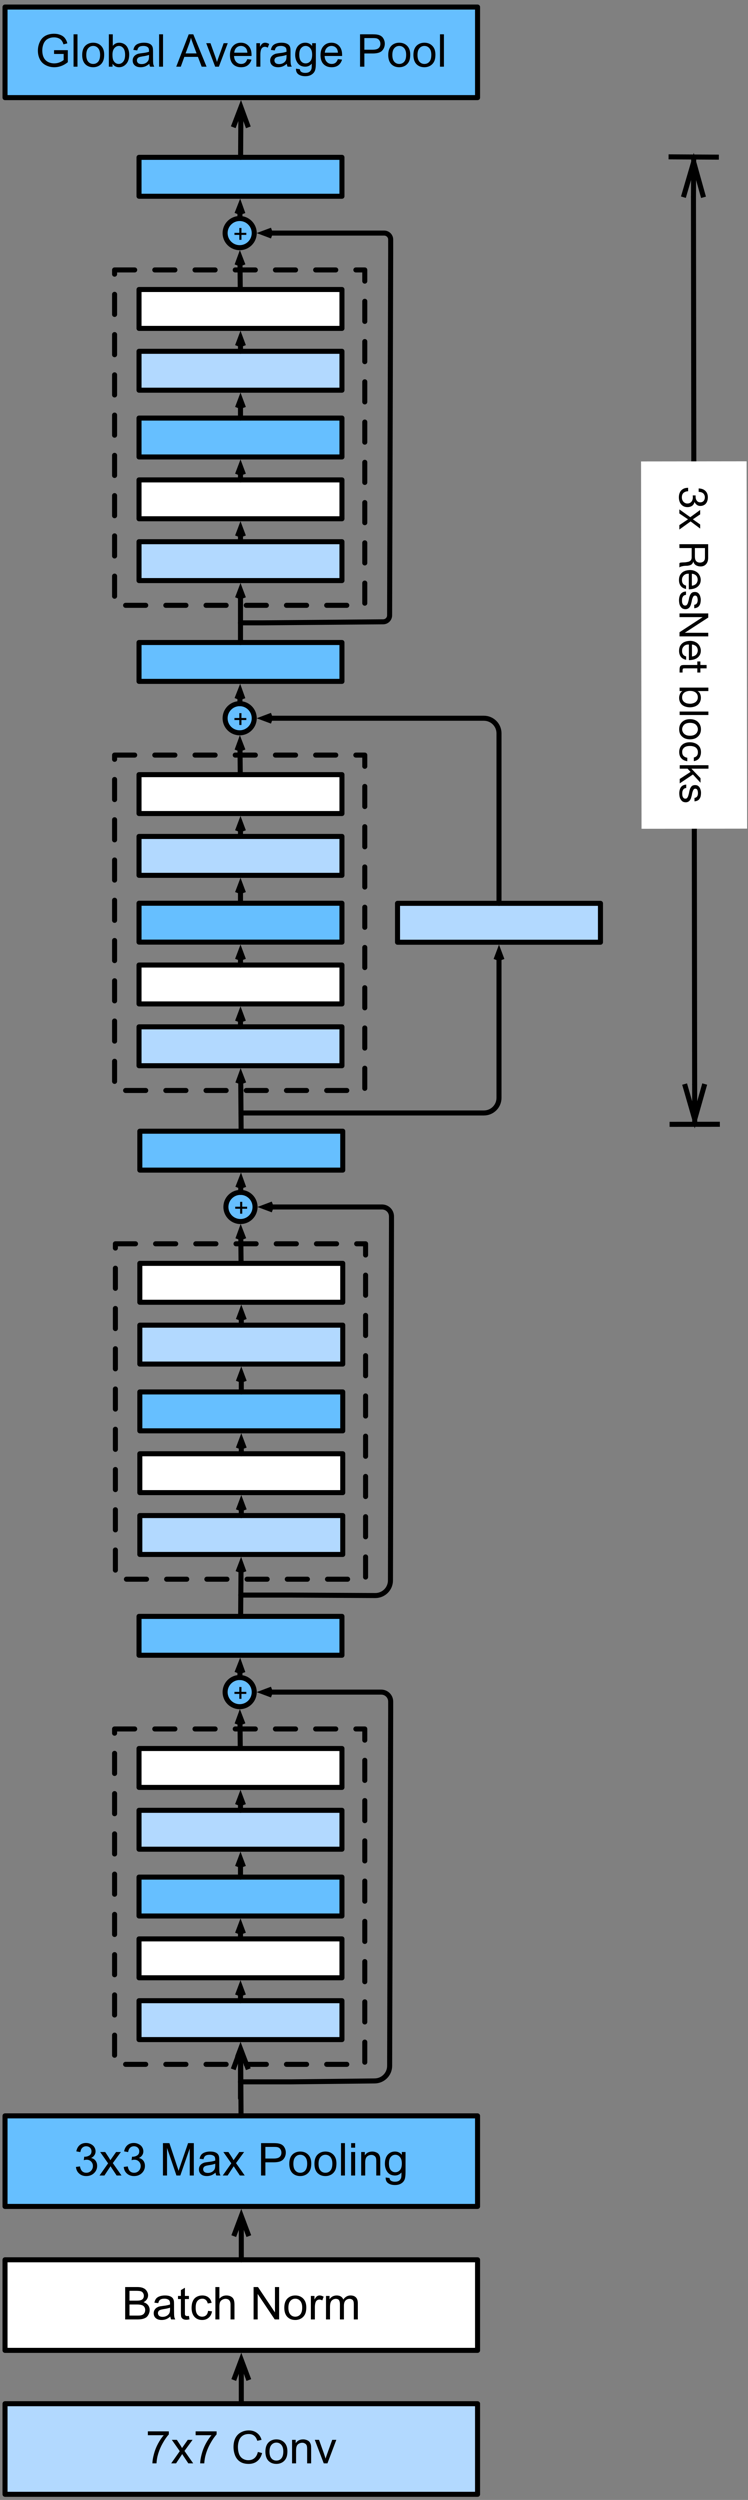 <?xml version="1.0" encoding="UTF-8"?>
<svg xmlns="http://www.w3.org/2000/svg" xmlns:xlink="http://www.w3.org/1999/xlink" width="186pt" height="621pt" viewBox="0 0 186 621" version="1.1">
<rect x="0" y="0" width="186" height="621" fill="#808080" stroke="none"/>
<g id="surface1">
<path style="fill:none;stroke-width:1;stroke-linecap:round;stroke-linejoin:round;stroke:rgb(0%,0%,0%);stroke-opacity:1;stroke-dasharray:4,4;stroke-miterlimit:10;" d="M 189.794 230.588 L 239.566 230.588 L 239.566 297.238 L 189.794 297.238 Z M 189.794 230.588 " transform="matrix(1.25,0,0,1.25,-208.75,141.25)"/>
<path style="fill-rule:nonzero;fill:rgb(69.804%,85.098%,100%);fill-opacity:1;stroke-width:1;stroke-linecap:round;stroke-linejoin:round;stroke:rgb(0%,0%,0%);stroke-opacity:1;stroke-miterlimit:10;" d="M 194.656 284.591 L 235.025 284.591 L 235.025 292.319 L 194.656 292.319 Z M 194.656 284.591 " transform="matrix(1.25,0,0,1.25,-208.75,141.25)"/>
<path style="fill:none;stroke-width:1;stroke-linecap:round;stroke-linejoin:round;stroke:rgb(0%,0%,0%);stroke-opacity:1;stroke-miterlimit:10;" d="M 214.841 303.956 L 214.841 295.819 " transform="matrix(1.25,0,0,1.25,-208.75,141.25)"/>
<path style="fill:none;stroke-width:1;stroke-linecap:butt;stroke-linejoin:miter;stroke:rgb(0%,0%,0%);stroke-opacity:1;stroke-miterlimit:10;" d="M 214.841 294.219 L 214.841 295.819 M 214.238 295.819 L 214.841 294.219 L 215.438 295.819 " transform="matrix(1.25,0,0,1.25,-208.75,141.25)"/>
<path style="fill-rule:nonzero;fill:rgb(40%,74.902%,100%);fill-opacity:1;stroke-width:1;stroke-linecap:round;stroke-linejoin:round;stroke:rgb(0%,0%,0%);stroke-opacity:1;stroke-miterlimit:10;" d="M 216.725 221.216 C 217.859 222.347 217.859 224.184 216.725 225.316 C 215.594 226.444 213.762 226.444 212.628 225.316 C 211.497 224.184 211.497 222.347 212.628 221.216 C 213.762 220.081 215.594 220.081 216.725 221.216 " transform="matrix(1.25,0,0,1.25,-208.75,141.25)"/>
<path style=" stroke:none;fill-rule:nonzero;fill:rgb(0%,0%,0%);fill-opacity:1;" d="M 59.512 422.008 L 59.512 420.777 L 58.301 420.777 L 58.301 420.27 L 59.512 420.27 L 59.512 419.059 L 60.039 419.059 L 60.039 420.27 L 61.25 420.27 L 61.25 420.777 L 60.039 420.777 L 60.039 422.008 Z M 59.512 422.008 "/>
<path style="fill-rule:nonzero;fill:rgb(100%,100%,100%);fill-opacity:1;stroke-width:1;stroke-linecap:round;stroke-linejoin:round;stroke:rgb(0%,0%,0%);stroke-opacity:1;stroke-miterlimit:10;" d="M 194.656 272.309 L 235.025 272.309 L 235.025 280.038 L 194.656 280.038 Z M 194.656 272.309 " transform="matrix(1.25,0,0,1.25,-208.75,141.25)"/>
<path style="fill-rule:nonzero;fill:rgb(40%,74.902%,100%);fill-opacity:1;stroke-width:1;stroke-linecap:round;stroke-linejoin:round;stroke:rgb(0%,0%,0%);stroke-opacity:1;stroke-miterlimit:10;" d="M 194.656 208.216 L 235.025 208.216 L 235.025 215.941 L 194.656 215.941 Z M 194.656 208.216 " transform="matrix(1.25,0,0,1.25,-208.75,141.25)"/>
<path style="fill-rule:nonzero;fill:rgb(40%,74.902%,100%);fill-opacity:1;stroke-width:1;stroke-linecap:round;stroke-linejoin:round;stroke:rgb(0%,0%,0%);stroke-opacity:1;stroke-miterlimit:10;" d="M 194.656 260.028 L 235.025 260.028 L 235.025 267.756 L 194.656 267.756 Z M 194.656 260.028 " transform="matrix(1.25,0,0,1.25,-208.75,141.25)"/>
<path style="fill:none;stroke-width:1;stroke-linecap:round;stroke-linejoin:round;stroke:rgb(0%,0%,0%);stroke-opacity:1;stroke-miterlimit:10;" d="M 214.841 284.591 L 214.841 283.538 " transform="matrix(1.25,0,0,1.25,-208.75,141.25)"/>
<path style="fill:none;stroke-width:1;stroke-linecap:butt;stroke-linejoin:miter;stroke:rgb(0%,0%,0%);stroke-opacity:1;stroke-miterlimit:10;" d="M 214.841 281.938 L 214.841 283.538 M 214.238 283.538 L 214.841 281.938 L 215.438 283.538 " transform="matrix(1.25,0,0,1.25,-208.75,141.25)"/>
<path style="fill:none;stroke-width:1;stroke-linecap:round;stroke-linejoin:round;stroke:rgb(0%,0%,0%);stroke-opacity:1;stroke-miterlimit:10;" d="M 214.841 272.309 L 214.841 271.256 " transform="matrix(1.25,0,0,1.25,-208.75,141.25)"/>
<path style="fill:none;stroke-width:1;stroke-linecap:butt;stroke-linejoin:miter;stroke:rgb(0%,0%,0%);stroke-opacity:1;stroke-miterlimit:10;" d="M 214.841 269.656 L 214.841 271.256 M 214.238 271.256 L 214.841 269.656 L 215.438 271.256 " transform="matrix(1.25,0,0,1.25,-208.75,141.25)"/>
<path style="fill:none;stroke-width:1;stroke-linecap:round;stroke-linejoin:round;stroke:rgb(0%,0%,0%);stroke-opacity:1;stroke-miterlimit:10;" d="M 214.797 234.472 L 214.747 229.662 " transform="matrix(1.25,0,0,1.25,-208.75,141.25)"/>
<path style="fill:none;stroke-width:1;stroke-linecap:butt;stroke-linejoin:miter;stroke:rgb(0%,0%,0%);stroke-opacity:1;stroke-miterlimit:10;" d="M 214.731 228.062 L 214.747 229.662 M 214.144 229.672 L 214.731 228.062 L 215.347 229.656 " transform="matrix(1.25,0,0,1.25,-208.75,141.25)"/>
<path style="fill:none;stroke-width:1;stroke-linecap:round;stroke-linejoin:round;stroke:rgb(0%,0%,0%);stroke-opacity:1;stroke-miterlimit:10;" d="M 214.719 220.369 L 214.734 219.441 " transform="matrix(1.25,0,0,1.25,-208.75,141.25)"/>
<path style="fill:none;stroke-width:1;stroke-linecap:butt;stroke-linejoin:miter;stroke:rgb(0%,0%,0%);stroke-opacity:1;stroke-miterlimit:10;" d="M 214.756 217.844 L 214.734 219.441 M 214.131 219.434 L 214.756 217.844 L 215.331 219.453 " transform="matrix(1.25,0,0,1.25,-208.75,141.25)"/>
<path style="fill:none;stroke-width:1;stroke-linecap:round;stroke-linejoin:round;stroke:rgb(0%,0%,0%);stroke-opacity:1;stroke-miterlimit:10;" d="M 214.841 300.716 L 224.825 300.716 C 224.831 300.716 224.844 300.716 224.856 300.716 L 241.544 300.534 C 243.184 300.516 244.506 299.184 244.512 297.544 L 244.719 227.028 C 244.719 227.025 244.719 227.019 244.719 227.019 L 244.719 225.144 C 244.719 224.106 243.875 223.266 242.841 223.266 L 221.078 223.266 " transform="matrix(1.25,0,0,1.25,-208.75,141.25)"/>
<path style="fill:none;stroke-width:1;stroke-linecap:butt;stroke-linejoin:miter;stroke:rgb(0%,0%,0%);stroke-opacity:1;stroke-miterlimit:10;" d="M 219.475 223.266 L 221.078 223.266 M 221.078 223.863 L 219.475 223.266 L 221.078 222.662 " transform="matrix(1.25,0,0,1.25,-208.75,141.25)"/>
<path style="fill-rule:nonzero;fill:rgb(69.804%,85.098%,100%);fill-opacity:1;stroke-width:1;stroke-linecap:round;stroke-linejoin:round;stroke:rgb(0%,0%,0%);stroke-opacity:1;stroke-miterlimit:10;" d="M 194.656 246.756 L 235.025 246.756 L 235.025 254.484 L 194.656 254.484 Z M 194.656 246.756 " transform="matrix(1.25,0,0,1.25,-208.75,141.25)"/>
<path style="fill:none;stroke-width:1;stroke-linecap:round;stroke-linejoin:round;stroke:rgb(0%,0%,0%);stroke-opacity:1;stroke-miterlimit:10;" d="M 214.841 260.028 L 214.841 257.984 " transform="matrix(1.25,0,0,1.25,-208.75,141.25)"/>
<path style="fill:none;stroke-width:1;stroke-linecap:butt;stroke-linejoin:miter;stroke:rgb(0%,0%,0%);stroke-opacity:1;stroke-miterlimit:10;" d="M 214.841 256.387 L 214.841 257.984 M 214.238 257.984 L 214.841 256.387 L 215.438 257.984 " transform="matrix(1.25,0,0,1.25,-208.75,141.25)"/>
<path style="fill-rule:nonzero;fill:rgb(100%,100%,100%);fill-opacity:1;stroke-width:1;stroke-linecap:round;stroke-linejoin:round;stroke:rgb(0%,0%,0%);stroke-opacity:1;stroke-miterlimit:10;" d="M 194.656 234.472 L 235.025 234.472 L 235.025 242.203 L 194.656 242.203 Z M 194.656 234.472 " transform="matrix(1.25,0,0,1.25,-208.75,141.25)"/>
<path style="fill:none;stroke-width:1;stroke-linecap:round;stroke-linejoin:round;stroke:rgb(0%,0%,0%);stroke-opacity:1;stroke-miterlimit:10;" d="M 214.841 246.756 L 214.841 245.703 " transform="matrix(1.25,0,0,1.25,-208.75,141.25)"/>
<path style="fill:none;stroke-width:1;stroke-linecap:butt;stroke-linejoin:miter;stroke:rgb(0%,0%,0%);stroke-opacity:1;stroke-miterlimit:10;" d="M 214.841 244.106 L 214.841 245.703 M 214.238 245.703 L 214.841 244.106 L 215.438 245.703 " transform="matrix(1.25,0,0,1.25,-208.75,141.25)"/>
<path style="fill:none;stroke-width:1;stroke-linecap:round;stroke-linejoin:round;stroke:rgb(0%,0%,0%);stroke-opacity:1;stroke-dasharray:4,4;stroke-miterlimit:10;" d="M 189.794 37.056 L 239.566 37.056 L 239.566 103.706 L 189.794 103.706 Z M 189.794 37.056 " transform="matrix(1.25,0,0,1.25,-208.75,141.25)"/>
<path style="fill-rule:nonzero;fill:rgb(69.804%,85.098%,100%);fill-opacity:1;stroke-width:1;stroke-linecap:round;stroke-linejoin:round;stroke:rgb(0%,0%,0%);stroke-opacity:1;stroke-miterlimit:10;" d="M 194.656 91.059 L 235.025 91.059 L 235.025 98.787 L 194.656 98.787 Z M 194.656 91.059 " transform="matrix(1.25,0,0,1.25,-208.75,141.25)"/>
<path style="fill:none;stroke-width:1;stroke-linecap:round;stroke-linejoin:round;stroke:rgb(0%,0%,0%);stroke-opacity:1;stroke-miterlimit:10;" d="M 214.969 111.8 L 214.894 102.287 " transform="matrix(1.25,0,0,1.25,-208.75,141.25)"/>
<path style="fill:none;stroke-width:1;stroke-linecap:butt;stroke-linejoin:miter;stroke:rgb(0%,0%,0%);stroke-opacity:1;stroke-miterlimit:10;" d="M 214.881 100.688 L 214.894 102.287 M 214.297 102.294 L 214.881 100.688 L 215.497 102.284 " transform="matrix(1.25,0,0,1.25,-208.75,141.25)"/>
<path style="fill-rule:nonzero;fill:rgb(40%,74.902%,100%);fill-opacity:1;stroke-width:1;stroke-linecap:round;stroke-linejoin:round;stroke:rgb(0%,0%,0%);stroke-opacity:1;stroke-miterlimit:10;" d="M 216.725 27.684 C 217.859 28.816 217.859 30.653 216.725 31.784 C 215.594 32.913 213.762 32.913 212.628 31.784 C 211.497 30.653 211.497 28.816 212.628 27.684 C 213.762 26.55 215.594 26.55 216.725 27.684 " transform="matrix(1.25,0,0,1.25,-208.75,141.25)"/>
<path style=" stroke:none;fill-rule:nonzero;fill:rgb(0%,0%,0%);fill-opacity:1;" d="M 59.512 180.094 L 59.512 178.863 L 58.301 178.863 L 58.301 178.355 L 59.512 178.355 L 59.512 177.145 L 60.039 177.145 L 60.039 178.355 L 61.25 178.355 L 61.25 178.863 L 60.039 178.863 L 60.039 180.094 Z M 59.512 180.094 "/>
<path style="fill-rule:nonzero;fill:rgb(100%,100%,100%);fill-opacity:1;stroke-width:1;stroke-linecap:round;stroke-linejoin:round;stroke:rgb(0%,0%,0%);stroke-opacity:1;stroke-miterlimit:10;" d="M 194.656 78.778 L 235.025 78.778 L 235.025 86.506 L 194.656 86.506 Z M 194.656 78.778 " transform="matrix(1.25,0,0,1.25,-208.75,141.25)"/>
<path style="fill-rule:nonzero;fill:rgb(40%,74.902%,100%);fill-opacity:1;stroke-width:1;stroke-linecap:round;stroke-linejoin:round;stroke:rgb(0%,0%,0%);stroke-opacity:1;stroke-miterlimit:10;" d="M 194.656 14.681 L 235.025 14.681 L 235.025 22.409 L 194.656 22.409 Z M 194.656 14.681 " transform="matrix(1.25,0,0,1.25,-208.75,141.25)"/>
<path style="fill-rule:nonzero;fill:rgb(40%,74.902%,100%);fill-opacity:1;stroke-width:1;stroke-linecap:round;stroke-linejoin:round;stroke:rgb(0%,0%,0%);stroke-opacity:1;stroke-miterlimit:10;" d="M 194.656 66.497 L 235.025 66.497 L 235.025 74.222 L 194.656 74.222 Z M 194.656 66.497 " transform="matrix(1.25,0,0,1.25,-208.75,141.25)"/>
<path style="fill:none;stroke-width:1;stroke-linecap:round;stroke-linejoin:round;stroke:rgb(0%,0%,0%);stroke-opacity:1;stroke-miterlimit:10;" d="M 214.841 91.059 L 214.841 90.006 " transform="matrix(1.25,0,0,1.25,-208.75,141.25)"/>
<path style="fill:none;stroke-width:1;stroke-linecap:butt;stroke-linejoin:miter;stroke:rgb(0%,0%,0%);stroke-opacity:1;stroke-miterlimit:10;" d="M 214.841 88.406 L 214.841 90.006 M 214.238 90.006 L 214.841 88.406 L 215.438 90.006 " transform="matrix(1.25,0,0,1.25,-208.75,141.25)"/>
<path style="fill:none;stroke-width:1;stroke-linecap:round;stroke-linejoin:round;stroke:rgb(0%,0%,0%);stroke-opacity:1;stroke-miterlimit:10;" d="M 214.841 78.778 L 214.841 77.722 " transform="matrix(1.25,0,0,1.25,-208.75,141.25)"/>
<path style="fill:none;stroke-width:1;stroke-linecap:butt;stroke-linejoin:miter;stroke:rgb(0%,0%,0%);stroke-opacity:1;stroke-miterlimit:10;" d="M 214.841 76.125 L 214.841 77.722 M 214.238 77.722 L 214.841 76.125 L 215.438 77.722 " transform="matrix(1.25,0,0,1.25,-208.75,141.25)"/>
<path style="fill:none;stroke-width:1;stroke-linecap:round;stroke-linejoin:round;stroke:rgb(0%,0%,0%);stroke-opacity:1;stroke-miterlimit:10;" d="M 214.797 40.941 L 214.747 36.131 " transform="matrix(1.25,0,0,1.25,-208.75,141.25)"/>
<path style="fill:none;stroke-width:1;stroke-linecap:butt;stroke-linejoin:miter;stroke:rgb(0%,0%,0%);stroke-opacity:1;stroke-miterlimit:10;" d="M 214.731 34.531 L 214.747 36.131 M 214.144 36.138 L 214.731 34.531 L 215.347 36.125 " transform="matrix(1.25,0,0,1.25,-208.75,141.25)"/>
<path style="fill:none;stroke-width:1;stroke-linecap:round;stroke-linejoin:round;stroke:rgb(0%,0%,0%);stroke-opacity:1;stroke-miterlimit:10;" d="M 214.719 26.837 L 214.734 25.909 " transform="matrix(1.25,0,0,1.25,-208.75,141.25)"/>
<path style="fill:none;stroke-width:1;stroke-linecap:butt;stroke-linejoin:miter;stroke:rgb(0%,0%,0%);stroke-opacity:1;stroke-miterlimit:10;" d="M 214.756 24.312 L 214.734 25.909 M 214.131 25.903 L 214.756 24.312 L 215.331 25.919 " transform="matrix(1.25,0,0,1.25,-208.75,141.25)"/>
<path style="fill:none;stroke-width:1;stroke-linecap:round;stroke-linejoin:round;stroke:rgb(0%,0%,0%);stroke-opacity:1;stroke-miterlimit:10;" d="M 214.941 108.175 L 263.266 108.175 C 264.922 108.175 266.266 106.831 266.266 105.175 L 266.266 77.747 " transform="matrix(1.25,0,0,1.25,-208.75,141.25)"/>
<path style="fill:none;stroke-width:1;stroke-linecap:butt;stroke-linejoin:miter;stroke:rgb(0%,0%,0%);stroke-opacity:1;stroke-miterlimit:10;" d="M 266.266 76.144 L 266.266 77.747 M 265.663 77.747 L 266.266 76.144 L 266.869 77.747 " transform="matrix(1.25,0,0,1.25,-208.75,141.25)"/>
<path style="fill-rule:nonzero;fill:rgb(69.804%,85.098%,100%);fill-opacity:1;stroke-width:1;stroke-linecap:round;stroke-linejoin:round;stroke:rgb(0%,0%,0%);stroke-opacity:1;stroke-miterlimit:10;" d="M 194.656 53.222 L 235.025 53.222 L 235.025 60.953 L 194.656 60.953 Z M 194.656 53.222 " transform="matrix(1.25,0,0,1.25,-208.75,141.25)"/>
<path style="fill:none;stroke-width:1;stroke-linecap:round;stroke-linejoin:round;stroke:rgb(0%,0%,0%);stroke-opacity:1;stroke-miterlimit:10;" d="M 214.841 66.497 L 214.841 64.453 " transform="matrix(1.25,0,0,1.25,-208.75,141.25)"/>
<path style="fill:none;stroke-width:1;stroke-linecap:butt;stroke-linejoin:miter;stroke:rgb(0%,0%,0%);stroke-opacity:1;stroke-miterlimit:10;" d="M 214.841 62.856 L 214.841 64.453 M 214.238 64.453 L 214.841 62.856 L 215.438 64.453 " transform="matrix(1.25,0,0,1.25,-208.75,141.25)"/>
<path style="fill-rule:nonzero;fill:rgb(100%,100%,100%);fill-opacity:1;stroke-width:1;stroke-linecap:round;stroke-linejoin:round;stroke:rgb(0%,0%,0%);stroke-opacity:1;stroke-miterlimit:10;" d="M 194.656 40.941 L 235.025 40.941 L 235.025 48.672 L 194.656 48.672 Z M 194.656 40.941 " transform="matrix(1.25,0,0,1.25,-208.75,141.25)"/>
<path style="fill:none;stroke-width:1;stroke-linecap:round;stroke-linejoin:round;stroke:rgb(0%,0%,0%);stroke-opacity:1;stroke-miterlimit:10;" d="M 214.841 53.222 L 214.841 52.172 " transform="matrix(1.25,0,0,1.25,-208.75,141.25)"/>
<path style="fill:none;stroke-width:1;stroke-linecap:butt;stroke-linejoin:miter;stroke:rgb(0%,0%,0%);stroke-opacity:1;stroke-miterlimit:10;" d="M 214.841 50.575 L 214.841 52.172 M 214.238 52.172 L 214.841 50.575 L 215.438 52.172 " transform="matrix(1.25,0,0,1.25,-208.75,141.25)"/>
<path style="fill-rule:nonzero;fill:rgb(69.804%,85.098%,100%);fill-opacity:1;stroke-width:1;stroke-linecap:round;stroke-linejoin:round;stroke:rgb(0%,0%,0%);stroke-opacity:1;stroke-miterlimit:10;" d="M 246.081 66.516 L 286.45 66.516 L 286.45 74.247 L 246.081 74.247 Z M 246.081 66.516 " transform="matrix(1.25,0,0,1.25,-208.75,141.25)"/>
<path style="fill:none;stroke-width:1;stroke-linecap:round;stroke-linejoin:round;stroke:rgb(0%,0%,0%);stroke-opacity:1;stroke-miterlimit:10;" d="M 266.266 66.516 L 266.266 32.734 C 266.266 31.078 264.922 29.734 263.266 29.734 L 221.078 29.734 " transform="matrix(1.25,0,0,1.25,-208.75,141.25)"/>
<path style="fill:none;stroke-width:1;stroke-linecap:butt;stroke-linejoin:miter;stroke:rgb(0%,0%,0%);stroke-opacity:1;stroke-miterlimit:10;" d="M 219.475 29.734 L 221.078 29.734 M 221.078 30.331 L 219.475 29.734 L 221.078 29.131 " transform="matrix(1.25,0,0,1.25,-208.75,141.25)"/>
<path style="fill:none;stroke-width:1;stroke-linecap:round;stroke-linejoin:round;stroke:rgb(0%,0%,0%);stroke-opacity:1;stroke-dasharray:4,4;stroke-miterlimit:10;" d="M 189.953 134.175 L 239.725 134.175 L 239.725 200.828 L 189.953 200.828 Z M 189.953 134.175 " transform="matrix(1.25,0,0,1.25,-208.75,141.25)"/>
<path style="fill-rule:nonzero;fill:rgb(69.804%,85.098%,100%);fill-opacity:1;stroke-width:1;stroke-linecap:round;stroke-linejoin:round;stroke:rgb(0%,0%,0%);stroke-opacity:1;stroke-miterlimit:10;" d="M 194.816 188.181 L 235.184 188.181 L 235.184 195.909 L 194.816 195.909 Z M 194.816 188.181 " transform="matrix(1.25,0,0,1.25,-208.75,141.25)"/>
<path style="fill:none;stroke-width:1;stroke-linecap:round;stroke-linejoin:round;stroke:rgb(0%,0%,0%);stroke-opacity:1;stroke-miterlimit:10;" d="M 214.872 208.216 L 214.941 199.409 " transform="matrix(1.25,0,0,1.25,-208.75,141.25)"/>
<path style="fill:none;stroke-width:1;stroke-linecap:butt;stroke-linejoin:miter;stroke:rgb(0%,0%,0%);stroke-opacity:1;stroke-miterlimit:10;" d="M 214.953 197.809 L 214.941 199.409 M 214.341 199.403 L 214.953 197.809 L 215.537 199.412 " transform="matrix(1.25,0,0,1.25,-208.75,141.25)"/>
<path style="fill-rule:nonzero;fill:rgb(40%,74.902%,100%);fill-opacity:1;stroke-width:1;stroke-linecap:round;stroke-linejoin:round;stroke:rgb(0%,0%,0%);stroke-opacity:1;stroke-miterlimit:10;" d="M 216.891 124.806 C 218.019 125.938 218.019 127.769 216.891 128.903 C 215.756 130.034 213.922 130.034 212.787 128.903 C 211.656 127.769 211.656 125.938 212.787 124.806 C 213.922 123.672 215.756 123.672 216.891 124.806 " transform="matrix(1.25,0,0,1.25,-208.75,141.25)"/>
<path style=" stroke:none;fill-rule:nonzero;fill:rgb(0%,0%,0%);fill-opacity:1;" d="M 59.711 301.492 L 59.711 300.262 L 58.5 300.262 L 58.5 299.754 L 59.711 299.754 L 59.711 298.543 L 60.238 298.543 L 60.238 299.754 L 61.449 299.754 L 61.449 300.262 L 60.238 300.262 L 60.238 301.492 Z M 59.711 301.492 "/>
<path style="fill-rule:nonzero;fill:rgb(100%,100%,100%);fill-opacity:1;stroke-width:1;stroke-linecap:round;stroke-linejoin:round;stroke:rgb(0%,0%,0%);stroke-opacity:1;stroke-miterlimit:10;" d="M 194.816 175.9 L 235.184 175.9 L 235.184 183.625 L 194.816 183.625 Z M 194.816 175.9 " transform="matrix(1.25,0,0,1.25,-208.75,141.25)"/>
<path style="fill-rule:nonzero;fill:rgb(40%,74.902%,100%);fill-opacity:1;stroke-width:1;stroke-linecap:round;stroke-linejoin:round;stroke:rgb(0%,0%,0%);stroke-opacity:1;stroke-miterlimit:10;" d="M 194.816 111.8 L 235.184 111.8 L 235.184 119.531 L 194.816 119.531 Z M 194.816 111.8 " transform="matrix(1.25,0,0,1.25,-208.75,141.25)"/>
<path style="fill-rule:nonzero;fill:rgb(40%,74.902%,100%);fill-opacity:1;stroke-width:1;stroke-linecap:round;stroke-linejoin:round;stroke:rgb(0%,0%,0%);stroke-opacity:1;stroke-miterlimit:10;" d="M 194.816 163.613 L 235.184 163.613 L 235.184 171.344 L 194.816 171.344 Z M 194.816 163.613 " transform="matrix(1.25,0,0,1.25,-208.75,141.25)"/>
<path style="fill:none;stroke-width:1;stroke-linecap:round;stroke-linejoin:round;stroke:rgb(0%,0%,0%);stroke-opacity:1;stroke-miterlimit:10;" d="M 215 188.181 L 215 187.125 " transform="matrix(1.25,0,0,1.25,-208.75,141.25)"/>
<path style="fill:none;stroke-width:1;stroke-linecap:butt;stroke-linejoin:miter;stroke:rgb(0%,0%,0%);stroke-opacity:1;stroke-miterlimit:10;" d="M 215 185.528 L 215 187.125 M 214.4 187.125 L 215 185.528 L 215.6 187.125 " transform="matrix(1.25,0,0,1.25,-208.75,141.25)"/>
<path style="fill:none;stroke-width:1;stroke-linecap:round;stroke-linejoin:round;stroke:rgb(0%,0%,0%);stroke-opacity:1;stroke-miterlimit:10;" d="M 215 175.9 L 215 174.844 " transform="matrix(1.25,0,0,1.25,-208.75,141.25)"/>
<path style="fill:none;stroke-width:1;stroke-linecap:butt;stroke-linejoin:miter;stroke:rgb(0%,0%,0%);stroke-opacity:1;stroke-miterlimit:10;" d="M 215 173.247 L 215 174.844 M 214.4 174.844 L 215 173.247 L 215.6 174.844 " transform="matrix(1.25,0,0,1.25,-208.75,141.25)"/>
<path style="fill:none;stroke-width:1;stroke-linecap:round;stroke-linejoin:round;stroke:rgb(0%,0%,0%);stroke-opacity:1;stroke-miterlimit:10;" d="M 214.956 138.062 L 214.906 133.253 " transform="matrix(1.25,0,0,1.25,-208.75,141.25)"/>
<path style="fill:none;stroke-width:1;stroke-linecap:butt;stroke-linejoin:miter;stroke:rgb(0%,0%,0%);stroke-opacity:1;stroke-miterlimit:10;" d="M 214.891 131.653 L 214.906 133.253 M 214.309 133.256 L 214.891 131.653 L 215.506 133.247 " transform="matrix(1.25,0,0,1.25,-208.75,141.25)"/>
<path style="fill:none;stroke-width:1;stroke-linecap:round;stroke-linejoin:round;stroke:rgb(0%,0%,0%);stroke-opacity:1;stroke-miterlimit:10;" d="M 214.878 123.956 L 214.894 123.031 " transform="matrix(1.25,0,0,1.25,-208.75,141.25)"/>
<path style="fill:none;stroke-width:1;stroke-linecap:butt;stroke-linejoin:miter;stroke:rgb(0%,0%,0%);stroke-opacity:1;stroke-miterlimit:10;" d="M 214.919 121.431 L 214.894 123.031 M 214.294 123.025 L 214.919 121.431 L 215.494 123.037 " transform="matrix(1.25,0,0,1.25,-208.75,141.25)"/>
<path style="fill:none;stroke-width:1;stroke-linecap:round;stroke-linejoin:round;stroke:rgb(0%,0%,0%);stroke-opacity:1;stroke-miterlimit:10;" d="M 214.903 203.984 L 224.894 203.984 C 224.903 203.984 224.906 203.984 224.912 203.984 L 241.656 204.075 C 243.312 204.081 244.662 202.747 244.672 201.091 C 244.672 201.088 244.672 201.088 244.672 201.081 L 244.878 130.619 C 244.878 130.613 244.878 130.609 244.878 130.606 L 244.878 128.734 C 244.878 127.694 244.037 126.856 243 126.856 L 221.238 126.856 " transform="matrix(1.25,0,0,1.25,-208.75,141.25)"/>
<path style="fill:none;stroke-width:1;stroke-linecap:butt;stroke-linejoin:miter;stroke:rgb(0%,0%,0%);stroke-opacity:1;stroke-miterlimit:10;" d="M 219.637 126.856 L 221.238 126.856 M 221.238 127.453 L 219.637 126.856 L 221.238 126.253 " transform="matrix(1.25,0,0,1.25,-208.75,141.25)"/>
<path style="fill-rule:nonzero;fill:rgb(69.804%,85.098%,100%);fill-opacity:1;stroke-width:1;stroke-linecap:round;stroke-linejoin:round;stroke:rgb(0%,0%,0%);stroke-opacity:1;stroke-miterlimit:10;" d="M 194.816 150.344 L 235.184 150.344 L 235.184 158.075 L 194.816 158.075 Z M 194.816 150.344 " transform="matrix(1.25,0,0,1.25,-208.75,141.25)"/>
<path style="fill:none;stroke-width:1;stroke-linecap:round;stroke-linejoin:round;stroke:rgb(0%,0%,0%);stroke-opacity:1;stroke-miterlimit:10;" d="M 215 163.613 L 215 161.575 " transform="matrix(1.25,0,0,1.25,-208.75,141.25)"/>
<path style="fill:none;stroke-width:1;stroke-linecap:butt;stroke-linejoin:miter;stroke:rgb(0%,0%,0%);stroke-opacity:1;stroke-miterlimit:10;" d="M 215 159.975 L 215 161.575 M 214.4 161.575 L 215 159.975 L 215.6 161.575 " transform="matrix(1.25,0,0,1.25,-208.75,141.25)"/>
<path style="fill-rule:nonzero;fill:rgb(100%,100%,100%);fill-opacity:1;stroke-width:1;stroke-linecap:round;stroke-linejoin:round;stroke:rgb(0%,0%,0%);stroke-opacity:1;stroke-miterlimit:10;" d="M 194.816 138.062 L 235.184 138.062 L 235.184 145.794 L 194.816 145.794 Z M 194.816 138.062 " transform="matrix(1.25,0,0,1.25,-208.75,141.25)"/>
<path style="fill:none;stroke-width:1;stroke-linecap:round;stroke-linejoin:round;stroke:rgb(0%,0%,0%);stroke-opacity:1;stroke-miterlimit:10;" d="M 215 150.344 L 215 149.294 " transform="matrix(1.25,0,0,1.25,-208.75,141.25)"/>
<path style="fill:none;stroke-width:1;stroke-linecap:butt;stroke-linejoin:miter;stroke:rgb(0%,0%,0%);stroke-opacity:1;stroke-miterlimit:10;" d="M 215 147.691 L 215 149.294 M 214.4 149.294 L 215 147.691 L 215.6 149.294 " transform="matrix(1.25,0,0,1.25,-208.75,141.25)"/>
<path style="fill:none;stroke-width:1;stroke-linecap:round;stroke-linejoin:round;stroke:rgb(0%,0%,0%);stroke-opacity:1;stroke-dasharray:4,4;stroke-miterlimit:10;" d="M 189.794 -59.356 L 239.566 -59.356 L 239.566 7.294 L 189.794 7.294 Z M 189.794 -59.356 " transform="matrix(1.25,0,0,1.25,-208.75,141.25)"/>
<path style="fill-rule:nonzero;fill:rgb(69.804%,85.098%,100%);fill-opacity:1;stroke-width:1;stroke-linecap:round;stroke-linejoin:round;stroke:rgb(0%,0%,0%);stroke-opacity:1;stroke-miterlimit:10;" d="M 194.656 -5.35 L 235.025 -5.35 L 235.025 2.378 L 194.656 2.378 Z M 194.656 -5.35 " transform="matrix(1.25,0,0,1.25,-208.75,141.25)"/>
<path style="fill:none;stroke-width:1;stroke-linecap:round;stroke-linejoin:round;stroke:rgb(0%,0%,0%);stroke-opacity:1;stroke-miterlimit:10;" d="M 214.841 14.681 L 214.841 5.878 " transform="matrix(1.25,0,0,1.25,-208.75,141.25)"/>
<path style="fill:none;stroke-width:1;stroke-linecap:butt;stroke-linejoin:miter;stroke:rgb(0%,0%,0%);stroke-opacity:1;stroke-miterlimit:10;" d="M 214.841 4.278 L 214.841 5.878 M 214.238 5.878 L 214.841 4.278 L 215.438 5.878 " transform="matrix(1.25,0,0,1.25,-208.75,141.25)"/>
<path style="fill-rule:nonzero;fill:rgb(40%,74.902%,100%);fill-opacity:1;stroke-width:1;stroke-linecap:round;stroke-linejoin:round;stroke:rgb(0%,0%,0%);stroke-opacity:1;stroke-miterlimit:10;" d="M 216.725 -68.725 C 217.859 -67.594 217.859 -65.763 216.725 -64.628 C 215.594 -63.497 213.762 -63.497 212.628 -64.628 C 211.497 -65.763 211.497 -67.594 212.628 -68.725 C 213.762 -69.859 215.594 -69.859 216.725 -68.725 " transform="matrix(1.25,0,0,1.25,-208.75,141.25)"/>
<path style=" stroke:none;fill-rule:nonzero;fill:rgb(0%,0%,0%);fill-opacity:1;" d="M 59.512 59.578 L 59.512 58.348 L 58.301 58.348 L 58.301 57.84 L 59.512 57.84 L 59.512 56.629 L 60.039 56.629 L 60.039 57.84 L 61.25 57.84 L 61.25 58.348 L 60.039 58.348 L 60.039 59.578 Z M 59.512 59.578 "/>
<path style="fill-rule:nonzero;fill:rgb(100%,100%,100%);fill-opacity:1;stroke-width:1;stroke-linecap:round;stroke-linejoin:round;stroke:rgb(0%,0%,0%);stroke-opacity:1;stroke-miterlimit:10;" d="M 194.656 -17.631 L 235.025 -17.631 L 235.025 -9.906 L 194.656 -9.906 Z M 194.656 -17.631 " transform="matrix(1.25,0,0,1.25,-208.75,141.25)"/>
<path style="fill-rule:nonzero;fill:rgb(40%,74.902%,100%);fill-opacity:1;stroke-width:1;stroke-linecap:round;stroke-linejoin:round;stroke:rgb(0%,0%,0%);stroke-opacity:1;stroke-miterlimit:10;" d="M 194.656 -81.731 L 235.025 -81.731 L 235.025 -74 L 194.656 -74 Z M 194.656 -81.731 " transform="matrix(1.25,0,0,1.25,-208.75,141.25)"/>
<path style="fill-rule:nonzero;fill:rgb(40%,74.902%,100%);fill-opacity:1;stroke-width:1;stroke-linecap:round;stroke-linejoin:round;stroke:rgb(0%,0%,0%);stroke-opacity:1;stroke-miterlimit:10;" d="M 194.656 -29.919 L 235.025 -29.919 L 235.025 -22.188 L 194.656 -22.188 Z M 194.656 -29.919 " transform="matrix(1.25,0,0,1.25,-208.75,141.25)"/>
<path style="fill:none;stroke-width:1;stroke-linecap:round;stroke-linejoin:round;stroke:rgb(0%,0%,0%);stroke-opacity:1;stroke-miterlimit:10;" d="M 214.841 -5.35 L 214.841 -6.406 " transform="matrix(1.25,0,0,1.25,-208.75,141.25)"/>
<path style="fill:none;stroke-width:1;stroke-linecap:butt;stroke-linejoin:miter;stroke:rgb(0%,0%,0%);stroke-opacity:1;stroke-miterlimit:10;" d="M 214.841 -8.003 L 214.841 -6.406 M 214.238 -6.406 L 214.841 -8.003 L 215.438 -6.406 " transform="matrix(1.25,0,0,1.25,-208.75,141.25)"/>
<path style="fill:none;stroke-width:1;stroke-linecap:round;stroke-linejoin:round;stroke:rgb(0%,0%,0%);stroke-opacity:1;stroke-miterlimit:10;" d="M 214.841 -17.631 L 214.841 -18.688 " transform="matrix(1.25,0,0,1.25,-208.75,141.25)"/>
<path style="fill:none;stroke-width:1;stroke-linecap:butt;stroke-linejoin:miter;stroke:rgb(0%,0%,0%);stroke-opacity:1;stroke-miterlimit:10;" d="M 214.841 -20.284 L 214.841 -18.688 M 214.238 -18.688 L 214.841 -20.284 L 215.438 -18.688 " transform="matrix(1.25,0,0,1.25,-208.75,141.25)"/>
<path style="fill:none;stroke-width:1;stroke-linecap:round;stroke-linejoin:round;stroke:rgb(0%,0%,0%);stroke-opacity:1;stroke-miterlimit:10;" d="M 214.797 -55.469 L 214.747 -60.281 " transform="matrix(1.25,0,0,1.25,-208.75,141.25)"/>
<path style="fill:none;stroke-width:1;stroke-linecap:butt;stroke-linejoin:miter;stroke:rgb(0%,0%,0%);stroke-opacity:1;stroke-miterlimit:10;" d="M 214.731 -61.878 L 214.747 -60.281 M 214.144 -60.275 L 214.731 -61.878 L 215.347 -60.284 " transform="matrix(1.25,0,0,1.25,-208.75,141.25)"/>
<path style="fill:none;stroke-width:1;stroke-linecap:round;stroke-linejoin:round;stroke:rgb(0%,0%,0%);stroke-opacity:1;stroke-miterlimit:10;" d="M 214.719 -69.578 L 214.734 -70.5 " transform="matrix(1.25,0,0,1.25,-208.75,141.25)"/>
<path style="fill:none;stroke-width:1;stroke-linecap:butt;stroke-linejoin:miter;stroke:rgb(0%,0%,0%);stroke-opacity:1;stroke-miterlimit:10;" d="M 214.756 -72.1 L 214.734 -70.5 M 214.131 -70.506 L 214.756 -72.1 L 215.331 -70.494 " transform="matrix(1.25,0,0,1.25,-208.75,141.25)"/>
<path style="fill:none;stroke-width:1;stroke-linecap:round;stroke-linejoin:round;stroke:rgb(0%,0%,0%);stroke-opacity:1;stroke-miterlimit:10;" d="M 214.841 10.775 L 219.128 10.775 C 219.131 10.775 219.137 10.775 219.141 10.775 L 243.231 10.569 C 243.934 10.562 244.503 9.994 244.506 9.284 L 244.719 -62.919 C 244.719 -62.919 244.719 -62.922 244.719 -62.922 L 244.719 -65.391 C 244.719 -66.1 244.141 -66.681 243.431 -66.681 L 221.078 -66.681 " transform="matrix(1.25,0,0,1.25,-208.75,141.25)"/>
<path style="fill:none;stroke-width:1;stroke-linecap:butt;stroke-linejoin:miter;stroke:rgb(0%,0%,0%);stroke-opacity:1;stroke-miterlimit:10;" d="M 219.475 -66.681 L 221.078 -66.681 M 221.078 -66.078 L 219.475 -66.681 L 221.078 -67.278 " transform="matrix(1.25,0,0,1.25,-208.75,141.25)"/>
<path style="fill-rule:nonzero;fill:rgb(69.804%,85.098%,100%);fill-opacity:1;stroke-width:1;stroke-linecap:round;stroke-linejoin:round;stroke:rgb(0%,0%,0%);stroke-opacity:1;stroke-miterlimit:10;" d="M 194.656 -43.188 L 235.025 -43.188 L 235.025 -35.456 L 194.656 -35.456 Z M 194.656 -43.188 " transform="matrix(1.25,0,0,1.25,-208.75,141.25)"/>
<path style="fill:none;stroke-width:1;stroke-linecap:round;stroke-linejoin:round;stroke:rgb(0%,0%,0%);stroke-opacity:1;stroke-miterlimit:10;" d="M 214.841 -29.919 L 214.841 -31.956 " transform="matrix(1.25,0,0,1.25,-208.75,141.25)"/>
<path style="fill:none;stroke-width:1;stroke-linecap:butt;stroke-linejoin:miter;stroke:rgb(0%,0%,0%);stroke-opacity:1;stroke-miterlimit:10;" d="M 214.841 -33.559 L 214.841 -31.956 M 214.238 -31.956 L 214.841 -33.559 L 215.438 -31.956 " transform="matrix(1.25,0,0,1.25,-208.75,141.25)"/>
<path style="fill-rule:nonzero;fill:rgb(100%,100%,100%);fill-opacity:1;stroke-width:1;stroke-linecap:round;stroke-linejoin:round;stroke:rgb(0%,0%,0%);stroke-opacity:1;stroke-miterlimit:10;" d="M 194.656 -55.469 L 235.025 -55.469 L 235.025 -47.737 L 194.656 -47.737 Z M 194.656 -55.469 " transform="matrix(1.25,0,0,1.25,-208.75,141.25)"/>
<path style="fill:none;stroke-width:1;stroke-linecap:round;stroke-linejoin:round;stroke:rgb(0%,0%,0%);stroke-opacity:1;stroke-miterlimit:10;" d="M 214.841 -43.188 L 214.841 -44.237 " transform="matrix(1.25,0,0,1.25,-208.75,141.25)"/>
<path style="fill:none;stroke-width:1;stroke-linecap:butt;stroke-linejoin:miter;stroke:rgb(0%,0%,0%);stroke-opacity:1;stroke-miterlimit:10;" d="M 214.841 -45.841 L 214.841 -44.237 M 214.238 -44.237 L 214.841 -45.841 L 215.438 -44.237 " transform="matrix(1.25,0,0,1.25,-208.75,141.25)"/>
<path style="fill:none;stroke-width:1;stroke-linecap:round;stroke-linejoin:miter;stroke:rgb(0%,0%,0%);stroke-opacity:1;stroke-miterlimit:10;" d="M 304.95 -73.8 L 305.188 102.425 " transform="matrix(1.25,0,0,1.25,-208.75,141.25)"/>
<path style="fill:none;stroke-width:1;stroke-linecap:butt;stroke-linejoin:miter;stroke:rgb(0%,0%,0%);stroke-opacity:1;stroke-miterlimit:10;" d="M 305.188 102.425 L 305.2 110.425 M 300.2 110.434 L 310.2 110.422 M 303.188 102.431 L 305.2 109.425 L 307.188 102.425 " transform="matrix(1.25,0,0,1.25,-208.75,141.25)"/>
<path style="fill:none;stroke-width:1;stroke-linecap:butt;stroke-linejoin:miter;stroke:rgb(0%,0%,0%);stroke-opacity:1;stroke-miterlimit:10;" d="M 304.95 -73.8 L 305 -81.8 M 310 -81.769 L 300 -81.831 M 306.95 -73.787 L 304.994 -80.8 L 302.95 -73.812 " transform="matrix(1.25,0,0,1.25,-208.75,141.25)"/>
<path style="fill-rule:nonzero;fill:rgb(69.804%,85.098%,100%);fill-opacity:1;stroke-width:1;stroke-linecap:round;stroke-linejoin:round;stroke:rgb(0%,0%,0%);stroke-opacity:1;stroke-miterlimit:10;" d="M 168 364.681 L 262 364.681 L 262 382.681 L 168 382.681 Z M 168 364.681 " transform="matrix(1.25,0,0,1.25,-208.75,141.25)"/>
<path style=" stroke:none;fill-rule:nonzero;fill:rgb(0%,0%,0%);fill-opacity:1;" d="M 36.766 604.922 L 36.766 603.965 L 41.98 603.965 L 41.98 604.727 C 41.473 605.273 40.965 606.004 40.457 606.914 C 39.949 607.812 39.559 608.746 39.285 609.707 C 39.09 610.371 38.961 611.109 38.914 611.914 L 37.898 611.914 C 37.906 611.277 38.035 610.516 38.27 609.629 C 38.504 608.73 38.84 607.867 39.285 607.031 C 39.738 606.199 40.211 605.496 40.711 604.922 Z M 36.766 604.922 "/>
<path style=" stroke:none;fill-rule:nonzero;fill:rgb(0%,0%,0%);fill-opacity:1;" d="M 42.57 611.914 L 44.699 608.887 L 42.727 606.074 L 43.977 606.074 L 44.875 607.441 C 45.031 607.703 45.16 607.926 45.266 608.105 C 45.434 607.859 45.586 607.645 45.715 607.461 L 46.691 606.074 L 47.883 606.074 L 45.871 608.828 L 48.039 611.914 L 46.828 611.914 L 45.617 610.098 L 45.305 609.609 L 43.781 611.914 Z M 42.57 611.914 "/>
<path style=" stroke:none;fill-rule:nonzero;fill:rgb(0%,0%,0%);fill-opacity:1;" d="M 48.645 604.922 L 48.645 603.965 L 53.859 603.965 L 53.859 604.727 C 53.352 605.273 52.844 606.004 52.336 606.914 C 51.828 607.812 51.438 608.746 51.164 609.707 C 50.969 610.371 50.844 611.109 50.793 611.914 L 49.777 611.914 C 49.789 611.277 49.914 610.516 50.148 609.629 C 50.383 608.73 50.723 607.867 51.164 607.031 C 51.621 606.199 52.094 605.496 52.59 604.922 Z M 48.645 604.922 "/>
<path style=" stroke:none;fill-rule:nonzero;fill:rgb(0%,0%,0%);fill-opacity:1;" d="M 64.121 609.082 L 65.176 609.355 C 64.953 610.23 64.551 610.898 63.965 611.367 C 63.391 611.824 62.684 612.051 61.836 612.051 C 60.977 612.051 60.273 611.875 59.727 611.523 C 59.18 611.172 58.762 610.664 58.477 610 C 58.203 609.324 58.066 608.602 58.066 607.832 C 58.066 606.988 58.223 606.25 58.535 605.625 C 58.859 605 59.316 604.531 59.902 604.219 C 60.5 603.895 61.152 603.73 61.855 603.73 C 62.664 603.73 63.34 603.941 63.887 604.355 C 64.445 604.762 64.832 605.332 65.039 606.074 L 63.984 606.309 C 63.801 605.723 63.535 605.301 63.184 605.039 C 62.832 604.766 62.383 604.629 61.836 604.629 C 61.223 604.629 60.711 604.781 60.293 605.078 C 59.875 605.379 59.582 605.781 59.414 606.289 C 59.246 606.785 59.16 607.293 59.16 607.812 C 59.16 608.504 59.258 609.109 59.453 609.629 C 59.66 610.137 59.973 610.516 60.391 610.762 C 60.809 611.012 61.262 611.133 61.758 611.133 C 62.355 611.133 62.859 610.965 63.262 610.625 C 63.68 610.273 63.965 609.762 64.121 609.082 Z M 64.121 609.082 "/>
<path style=" stroke:none;fill-rule:nonzero;fill:rgb(0%,0%,0%);fill-opacity:1;" d="M 65.996 609.004 C 65.996 607.926 66.297 607.125 66.895 606.602 C 67.402 606.172 68.016 605.957 68.73 605.957 C 69.539 605.957 70.195 606.219 70.703 606.738 C 71.211 607.262 71.465 607.984 71.465 608.906 C 71.465 609.664 71.348 610.254 71.113 610.684 C 70.891 611.113 70.566 611.453 70.137 611.699 C 69.707 611.934 69.238 612.051 68.73 612.051 C 67.91 612.051 67.246 611.793 66.738 611.27 C 66.242 610.738 65.996 609.98 65.996 609.004 Z M 67.012 609.004 C 67.012 609.746 67.176 610.309 67.5 610.684 C 67.824 611.051 68.234 611.23 68.73 611.23 C 69.227 611.23 69.637 611.051 69.961 610.684 C 70.285 610.309 70.449 609.734 70.449 608.965 C 70.449 608.25 70.285 607.703 69.961 607.324 C 69.637 606.949 69.227 606.758 68.73 606.758 C 68.234 606.758 67.824 606.949 67.5 607.324 C 67.176 607.691 67.012 608.25 67.012 609.004 Z M 67.012 609.004 "/>
<path style=" stroke:none;fill-rule:nonzero;fill:rgb(0%,0%,0%);fill-opacity:1;" d="M 72.625 611.914 L 72.625 606.074 L 73.523 606.074 L 73.523 606.914 C 73.938 606.277 74.559 605.957 75.379 605.957 C 75.73 605.957 76.047 606.023 76.336 606.152 C 76.633 606.27 76.855 606.434 77 606.641 C 77.141 606.836 77.246 607.078 77.312 607.363 C 77.352 607.547 77.371 607.867 77.371 608.32 L 77.371 611.914 L 76.375 611.914 L 76.375 608.359 C 76.375 607.957 76.336 607.656 76.258 607.461 C 76.18 607.266 76.043 607.109 75.848 606.992 C 75.652 606.863 75.422 606.797 75.164 606.797 C 74.746 606.797 74.383 606.934 74.07 607.207 C 73.77 607.469 73.621 607.977 73.621 608.73 L 73.621 611.914 Z M 72.625 611.914 "/>
<path style=" stroke:none;fill-rule:nonzero;fill:rgb(0%,0%,0%);fill-opacity:1;" d="M 80.504 611.914 L 78.277 606.074 L 79.332 606.074 L 80.582 609.57 C 80.707 609.949 80.836 610.34 80.953 610.742 C 81.039 610.445 81.168 610.078 81.324 609.648 L 82.613 606.074 L 83.629 606.074 L 81.422 611.914 Z M 80.504 611.914 "/>
<path style="fill-rule:nonzero;fill:rgb(100%,100%,100%);fill-opacity:1;stroke-width:1;stroke-linecap:round;stroke-linejoin:round;stroke:rgb(0%,0%,0%);stroke-opacity:1;stroke-miterlimit:10;" d="M 168 336.078 L 262 336.078 L 262 354.078 L 168 354.078 Z M 168 336.078 " transform="matrix(1.25,0,0,1.25,-208.75,141.25)"/>
<path style=" stroke:none;fill-rule:nonzero;fill:rgb(0%,0%,0%);fill-opacity:1;" d="M 31.125 576.164 L 31.125 568.117 L 34.152 568.117 C 34.762 568.117 35.25 568.203 35.617 568.371 C 35.992 568.527 36.285 568.777 36.496 569.113 C 36.715 569.453 36.828 569.805 36.828 570.168 C 36.828 570.52 36.73 570.848 36.535 571.145 C 36.348 571.445 36.07 571.691 35.695 571.887 C 36.172 572.031 36.543 572.273 36.809 572.609 C 37.082 572.949 37.219 573.352 37.219 573.82 C 37.219 574.199 37.129 574.551 36.965 574.875 C 36.809 575.203 36.613 575.457 36.379 575.637 C 36.145 575.809 35.852 575.938 35.5 576.027 C 35.148 576.121 34.707 576.164 34.191 576.164 Z M 32.199 571.496 L 33.938 571.496 C 34.406 571.496 34.742 571.465 34.953 571.398 C 35.227 571.32 35.426 571.191 35.559 571.008 C 35.699 570.812 35.773 570.578 35.773 570.305 C 35.773 570.031 35.703 569.797 35.578 569.602 C 35.445 569.395 35.266 569.25 35.031 569.172 C 34.797 569.094 34.387 569.055 33.801 569.055 L 32.199 569.055 Z M 32.199 575.207 L 34.191 575.207 C 34.543 575.207 34.785 575.195 34.934 575.168 C 35.168 575.129 35.367 575.059 35.539 574.953 C 35.703 574.852 35.84 574.699 35.949 574.504 C 36.051 574.309 36.105 574.082 36.105 573.82 C 36.105 573.523 36.027 573.262 35.871 573.039 C 35.715 572.82 35.5 572.668 35.227 572.59 C 34.953 572.5 34.562 572.453 34.055 572.453 L 32.199 572.453 Z M 32.199 575.207 "/>
<path style=" stroke:none;fill-rule:nonzero;fill:rgb(0%,0%,0%);fill-opacity:1;" d="M 42.359 575.441 C 41.992 575.754 41.641 575.977 41.305 576.105 C 40.961 576.23 40.602 576.301 40.211 576.301 C 39.57 576.301 39.078 576.145 38.727 575.832 C 38.383 575.52 38.219 575.117 38.219 574.621 C 38.219 574.336 38.281 574.074 38.414 573.84 C 38.539 573.605 38.711 573.418 38.922 573.273 C 39.125 573.133 39.359 573.02 39.625 572.941 C 39.82 572.902 40.113 572.859 40.504 572.805 C 41.309 572.715 41.898 572.598 42.281 572.453 C 42.281 572.324 42.281 572.238 42.281 572.199 C 42.281 571.797 42.188 571.516 42.008 571.359 C 41.742 571.125 41.367 571.008 40.875 571.008 C 40.406 571.008 40.059 571.094 39.84 571.262 C 39.613 571.418 39.453 571.707 39.352 572.121 L 38.395 572.004 C 38.473 571.59 38.609 571.258 38.805 571.008 C 39.008 570.75 39.301 570.555 39.684 570.422 C 40.074 570.281 40.512 570.207 41.012 570.207 C 41.52 570.207 41.918 570.266 42.223 570.383 C 42.535 570.5 42.758 570.652 42.906 570.832 C 43.062 571.004 43.164 571.223 43.219 571.496 C 43.258 571.668 43.277 571.965 43.277 572.395 L 43.277 573.723 C 43.277 574.637 43.297 575.215 43.336 575.461 C 43.375 575.711 43.457 575.945 43.59 576.164 L 42.555 576.164 C 42.445 575.957 42.383 575.715 42.359 575.441 Z M 42.281 573.234 C 41.914 573.379 41.371 573.504 40.66 573.605 C 40.254 573.672 39.965 573.742 39.801 573.82 C 39.629 573.887 39.496 573.992 39.41 574.133 C 39.316 574.277 39.273 574.434 39.273 574.602 C 39.273 574.863 39.371 575.086 39.566 575.266 C 39.762 575.438 40.055 575.52 40.445 575.52 C 40.82 575.52 41.156 575.438 41.461 575.266 C 41.758 575.098 41.977 574.871 42.125 574.582 C 42.227 574.363 42.281 574.035 42.281 573.605 Z M 42.281 573.234 "/>
<path style=" stroke:none;fill-rule:nonzero;fill:rgb(0%,0%,0%);fill-opacity:1;" d="M 46.977 575.285 L 47.113 576.145 C 46.824 576.207 46.574 576.242 46.371 576.242 C 46.004 576.242 45.727 576.184 45.531 576.066 C 45.336 575.949 45.188 575.801 45.102 575.617 C 45.023 575.438 44.984 575.051 44.984 574.465 L 44.984 571.105 L 44.262 571.105 L 44.262 570.324 L 44.984 570.324 L 44.984 568.879 L 45.98 568.293 L 45.98 570.324 L 46.977 570.324 L 46.977 571.105 L 45.98 571.105 L 45.98 574.504 C 45.98 574.793 45.988 574.973 46.02 575.051 C 46.059 575.129 46.117 575.195 46.195 575.246 C 46.273 575.301 46.379 575.324 46.527 575.324 C 46.645 575.324 46.789 575.312 46.977 575.285 Z M 46.977 575.285 "/>
<path style=" stroke:none;fill-rule:nonzero;fill:rgb(0%,0%,0%);fill-opacity:1;" d="M 51.742 574.035 L 52.719 574.152 C 52.609 574.832 52.336 575.359 51.898 575.734 C 51.453 576.113 50.91 576.301 50.277 576.301 C 49.48 576.301 48.84 576.043 48.363 575.52 C 47.879 575 47.641 574.25 47.641 573.273 C 47.641 572.637 47.742 572.082 47.953 571.613 C 48.156 571.145 48.469 570.793 48.891 570.559 C 49.32 570.324 49.789 570.207 50.297 570.207 C 50.922 570.207 51.434 570.371 51.84 570.695 C 52.238 571.008 52.504 571.457 52.621 572.043 L 51.664 572.199 C 51.57 571.809 51.41 571.516 51.176 571.32 C 50.941 571.113 50.656 571.008 50.336 571.008 C 49.828 571.008 49.418 571.191 49.105 571.555 C 48.801 571.906 48.656 572.469 48.656 573.234 C 48.656 574.031 48.801 574.602 49.105 574.953 C 49.402 575.305 49.793 575.48 50.277 575.48 C 50.668 575.48 50.988 575.363 51.254 575.129 C 51.512 574.895 51.672 574.531 51.742 574.035 Z M 51.742 574.035 "/>
<path style=" stroke:none;fill-rule:nonzero;fill:rgb(0%,0%,0%);fill-opacity:1;" d="M 53.559 576.164 L 53.559 568.117 L 54.555 568.117 L 54.555 571.008 C 55.008 570.477 55.59 570.207 56.293 570.207 C 56.723 570.207 57.094 570.293 57.406 570.461 C 57.727 570.633 57.957 570.867 58.09 571.164 C 58.23 571.465 58.305 571.902 58.305 572.473 L 58.305 576.164 L 57.328 576.164 L 57.328 572.473 C 57.328 571.98 57.215 571.621 56.996 571.398 C 56.785 571.164 56.488 571.047 56.098 571.047 C 55.793 571.047 55.516 571.125 55.258 571.281 C 54.992 571.426 54.812 571.629 54.711 571.887 C 54.602 572.148 54.555 572.512 54.555 572.98 L 54.555 576.164 Z M 53.559 576.164 "/>
<path style=" stroke:none;fill-rule:nonzero;fill:rgb(0%,0%,0%);fill-opacity:1;" d="M 63.059 576.164 L 63.059 568.117 L 64.152 568.117 L 68.371 574.426 L 68.371 568.117 L 69.406 568.117 L 69.406 576.164 L 68.312 576.164 L 64.074 569.836 L 64.074 576.164 Z M 63.059 576.164 "/>
<path style=" stroke:none;fill-rule:nonzero;fill:rgb(0%,0%,0%);fill-opacity:1;" d="M 70.695 573.254 C 70.695 572.176 70.992 571.375 71.594 570.852 C 72.102 570.422 72.711 570.207 73.43 570.207 C 74.234 570.207 74.895 570.469 75.402 570.988 C 75.91 571.512 76.164 572.234 76.164 573.156 C 76.164 573.914 76.047 574.504 75.812 574.934 C 75.586 575.363 75.266 575.703 74.836 575.949 C 74.406 576.184 73.938 576.301 73.43 576.301 C 72.609 576.301 71.945 576.043 71.438 575.52 C 70.938 574.988 70.695 574.23 70.695 573.254 Z M 71.711 573.254 C 71.711 573.996 71.871 574.559 72.199 574.934 C 72.52 575.301 72.93 575.48 73.43 575.48 C 73.922 575.48 74.332 575.301 74.66 574.934 C 74.98 574.559 75.148 573.984 75.148 573.215 C 75.148 572.5 74.98 571.953 74.66 571.574 C 74.332 571.199 73.922 571.008 73.43 571.008 C 72.93 571.008 72.52 571.199 72.199 571.574 C 71.871 571.941 71.711 572.5 71.711 573.254 Z M 71.711 573.254 "/>
<path style=" stroke:none;fill-rule:nonzero;fill:rgb(0%,0%,0%);fill-opacity:1;" d="M 77.301 576.164 L 77.301 570.324 L 78.199 570.324 L 78.199 571.223 C 78.422 570.809 78.629 570.535 78.824 570.402 C 79.02 570.273 79.234 570.207 79.469 570.207 C 79.793 570.207 80.133 570.312 80.484 570.52 L 80.133 571.438 C 79.898 571.297 79.656 571.223 79.41 571.223 C 79.203 571.223 79.008 571.289 78.824 571.418 C 78.656 571.551 78.531 571.73 78.453 571.965 C 78.348 572.316 78.297 572.703 78.297 573.117 L 78.297 576.164 Z M 77.301 576.164 "/>
<path style=" stroke:none;fill-rule:nonzero;fill:rgb(0%,0%,0%);fill-opacity:1;" d="M 81.066 576.164 L 81.066 570.324 L 81.945 570.324 L 81.945 571.145 C 82.129 570.859 82.367 570.633 82.668 570.461 C 82.98 570.293 83.332 570.207 83.723 570.207 C 84.152 570.207 84.504 570.301 84.777 570.48 C 85.051 570.652 85.246 570.898 85.363 571.223 C 85.832 570.547 86.43 570.207 87.16 570.207 C 87.746 570.207 88.195 570.371 88.508 570.695 C 88.82 571.008 88.977 571.496 88.977 572.16 L 88.977 576.164 L 87.98 576.164 L 87.98 572.492 C 87.98 572.09 87.949 571.805 87.883 571.633 C 87.832 571.465 87.719 571.328 87.551 571.223 C 87.383 571.105 87.18 571.047 86.945 571.047 C 86.543 571.047 86.203 571.184 85.93 571.457 C 85.656 571.73 85.52 572.168 85.52 572.766 L 85.52 576.164 L 84.523 576.164 L 84.523 572.375 C 84.523 571.934 84.445 571.602 84.289 571.379 C 84.133 571.16 83.871 571.047 83.508 571.047 C 83.223 571.047 82.961 571.125 82.727 571.281 C 82.492 571.426 82.324 571.641 82.219 571.926 C 82.113 572.199 82.062 572.605 82.062 573.137 L 82.062 576.164 Z M 81.066 576.164 "/>
<path style="fill-rule:nonzero;fill:rgb(40%,74.902%,100%);fill-opacity:1;stroke-width:1;stroke-linecap:round;stroke-linejoin:round;stroke:rgb(0%,0%,0%);stroke-opacity:1;stroke-miterlimit:10;" d="M 168 307.475 L 262 307.475 L 262 325.475 L 168 325.475 Z M 168 307.475 " transform="matrix(1.25,0,0,1.25,-208.75,141.25)"/>
<path style=" stroke:none;fill-rule:nonzero;fill:rgb(0%,0%,0%);fill-opacity:1;" d="M 18.883 538.285 L 19.879 538.148 C 19.996 538.711 20.18 539.113 20.445 539.359 C 20.719 539.609 21.055 539.73 21.461 539.73 C 21.914 539.73 22.301 539.574 22.613 539.262 C 22.934 538.938 23.102 538.535 23.102 538.051 C 23.102 537.598 22.949 537.227 22.652 536.938 C 22.363 536.641 21.992 536.488 21.539 536.488 C 21.344 536.488 21.109 536.527 20.836 536.605 L 20.953 535.727 C 21.016 535.742 21.07 535.746 21.109 535.746 C 21.523 535.746 21.898 535.637 22.242 535.414 C 22.578 535.195 22.75 534.855 22.75 534.398 C 22.75 534.035 22.621 533.734 22.379 533.5 C 22.129 533.266 21.812 533.148 21.422 533.148 C 21.039 533.148 20.723 533.273 20.465 533.52 C 20.215 533.754 20.055 534.113 19.977 534.594 L 18.98 534.418 C 19.105 533.754 19.379 533.242 19.801 532.875 C 20.23 532.512 20.762 532.328 21.402 532.328 C 21.84 532.328 22.246 532.426 22.613 532.621 C 22.988 532.805 23.277 533.059 23.473 533.383 C 23.668 533.711 23.766 534.055 23.766 534.418 C 23.766 534.77 23.668 535.09 23.473 535.375 C 23.285 535.664 23.012 535.891 22.652 536.059 C 23.129 536.164 23.5 536.391 23.766 536.742 C 24.023 537.082 24.156 537.512 24.156 538.031 C 24.156 538.734 23.891 539.336 23.375 539.828 C 22.867 540.312 22.223 540.551 21.441 540.551 C 20.738 540.551 20.152 540.344 19.684 539.926 C 19.215 539.512 18.945 538.965 18.883 538.285 Z M 18.883 538.285 "/>
<path style=" stroke:none;fill-rule:nonzero;fill:rgb(0%,0%,0%);fill-opacity:1;" d="M 24.75 540.414 L 26.879 537.387 L 24.906 534.574 L 26.156 534.574 L 27.055 535.941 C 27.211 536.203 27.336 536.426 27.445 536.605 C 27.609 536.359 27.762 536.145 27.895 535.961 L 28.871 534.574 L 30.062 534.574 L 28.051 537.328 L 30.219 540.414 L 29.008 540.414 L 27.797 538.598 L 27.484 538.109 L 25.961 540.414 Z M 24.75 540.414 "/>
<path style=" stroke:none;fill-rule:nonzero;fill:rgb(0%,0%,0%);fill-opacity:1;" d="M 30.766 538.285 L 31.762 538.148 C 31.879 538.711 32.062 539.113 32.328 539.359 C 32.602 539.609 32.938 539.73 33.344 539.73 C 33.797 539.73 34.184 539.574 34.496 539.262 C 34.816 538.938 34.984 538.535 34.984 538.051 C 34.984 537.598 34.832 537.227 34.535 536.938 C 34.246 536.641 33.875 536.488 33.422 536.488 C 33.227 536.488 32.992 536.527 32.719 536.605 L 32.836 535.727 C 32.898 535.742 32.953 535.746 32.992 535.746 C 33.406 535.746 33.781 535.637 34.125 535.414 C 34.461 535.195 34.633 534.855 34.633 534.398 C 34.633 534.035 34.504 533.734 34.262 533.5 C 34.012 533.266 33.695 533.148 33.305 533.148 C 32.922 533.148 32.605 533.273 32.348 533.52 C 32.098 533.754 31.938 534.113 31.859 534.594 L 30.863 534.418 C 30.988 533.754 31.262 533.242 31.684 532.875 C 32.113 532.512 32.645 532.328 33.285 532.328 C 33.723 532.328 34.129 532.426 34.496 532.621 C 34.871 532.805 35.16 533.059 35.355 533.383 C 35.551 533.711 35.648 534.055 35.648 534.418 C 35.648 534.77 35.551 535.09 35.355 535.375 C 35.168 535.664 34.895 535.891 34.535 536.059 C 35.012 536.164 35.383 536.391 35.648 536.742 C 35.906 537.082 36.039 537.512 36.039 538.031 C 36.039 538.734 35.773 539.336 35.258 539.828 C 34.75 540.312 34.105 540.551 33.324 540.551 C 32.621 540.551 32.035 540.344 31.566 539.926 C 31.098 539.512 30.828 538.965 30.766 538.285 Z M 30.766 538.285 "/>
<path style=" stroke:none;fill-rule:nonzero;fill:rgb(0%,0%,0%);fill-opacity:1;" d="M 40.52 540.414 L 40.52 532.367 L 42.121 532.367 L 44.016 538.07 C 44.195 538.594 44.328 538.988 44.406 539.262 C 44.492 538.965 44.641 538.535 44.836 537.973 L 46.77 532.367 L 48.195 532.367 L 48.195 540.414 L 47.18 540.414 L 47.18 533.676 L 44.836 540.414 L 43.879 540.414 L 41.535 533.559 L 41.535 540.414 Z M 40.52 540.414 "/>
<path style=" stroke:none;fill-rule:nonzero;fill:rgb(0%,0%,0%);fill-opacity:1;" d="M 53.602 539.691 C 53.234 540.004 52.883 540.227 52.547 540.355 C 52.203 540.48 51.844 540.551 51.453 540.551 C 50.812 540.551 50.32 540.395 49.969 540.082 C 49.625 539.77 49.461 539.367 49.461 538.871 C 49.461 538.586 49.523 538.324 49.656 538.09 C 49.781 537.855 49.953 537.668 50.164 537.523 C 50.367 537.383 50.602 537.27 50.867 537.191 C 51.062 537.152 51.355 537.109 51.746 537.055 C 52.551 536.965 53.141 536.848 53.523 536.703 C 53.523 536.574 53.523 536.488 53.523 536.449 C 53.523 536.047 53.43 535.766 53.25 535.609 C 52.984 535.375 52.609 535.258 52.117 535.258 C 51.648 535.258 51.301 535.344 51.082 535.512 C 50.855 535.668 50.695 535.957 50.594 536.371 L 49.637 536.254 C 49.715 535.84 49.852 535.508 50.047 535.258 C 50.25 535 50.543 534.805 50.926 534.672 C 51.316 534.531 51.754 534.457 52.254 534.457 C 52.762 534.457 53.16 534.516 53.465 534.633 C 53.777 534.75 54 534.902 54.148 535.082 C 54.305 535.254 54.406 535.473 54.461 535.746 C 54.5 535.918 54.52 536.215 54.52 536.645 L 54.52 537.973 C 54.52 538.887 54.539 539.465 54.578 539.711 C 54.617 539.961 54.699 540.195 54.832 540.414 L 53.797 540.414 C 53.688 540.207 53.625 539.965 53.602 539.691 Z M 53.523 537.484 C 53.156 537.629 52.613 537.754 51.902 537.855 C 51.496 537.922 51.207 537.992 51.043 538.07 C 50.871 538.137 50.738 538.242 50.652 538.383 C 50.559 538.527 50.516 538.684 50.516 538.852 C 50.516 539.113 50.613 539.336 50.809 539.516 C 51.004 539.688 51.297 539.77 51.688 539.77 C 52.062 539.77 52.398 539.688 52.703 539.516 C 53 539.348 53.219 539.121 53.367 538.832 C 53.469 538.613 53.523 538.285 53.523 537.855 Z M 53.523 537.484 "/>
<path style=" stroke:none;fill-rule:nonzero;fill:rgb(0%,0%,0%);fill-opacity:1;" d="M 55.387 540.414 L 57.516 537.387 L 55.543 534.574 L 56.793 534.574 L 57.691 535.941 C 57.848 536.203 57.973 536.426 58.082 536.605 C 58.246 536.359 58.398 536.145 58.531 535.961 L 59.508 534.574 L 60.699 534.574 L 58.688 537.328 L 60.855 540.414 L 59.645 540.414 L 58.434 538.598 L 58.121 538.109 L 56.598 540.414 Z M 55.387 540.414 "/>
<path style=" stroke:none;fill-rule:nonzero;fill:rgb(0%,0%,0%);fill-opacity:1;" d="M 64.918 540.414 L 64.918 532.367 L 67.965 532.367 C 68.496 532.367 68.906 532.395 69.195 532.445 C 69.586 532.512 69.906 532.637 70.172 532.816 C 70.445 533 70.66 533.262 70.816 533.598 C 70.98 533.926 71.07 534.289 71.07 534.691 C 71.07 535.383 70.844 535.961 70.406 536.43 C 69.977 536.898 69.195 537.133 68.062 537.133 L 65.992 537.133 L 65.992 540.414 Z M 65.992 536.195 L 68.082 536.195 C 68.754 536.195 69.238 536.066 69.527 535.805 C 69.824 535.547 69.977 535.188 69.977 534.73 C 69.977 534.395 69.887 534.105 69.723 533.871 C 69.551 533.625 69.32 533.461 69.039 533.383 C 68.867 533.332 68.535 533.305 68.043 533.305 L 65.992 533.305 Z M 65.992 536.195 "/>
<path style=" stroke:none;fill-rule:nonzero;fill:rgb(0%,0%,0%);fill-opacity:1;" d="M 71.934 537.504 C 71.934 536.426 72.23 535.625 72.832 535.102 C 73.34 534.672 73.949 534.457 74.668 534.457 C 75.473 534.457 76.133 534.719 76.641 535.238 C 77.148 535.762 77.402 536.484 77.402 537.406 C 77.402 538.164 77.285 538.754 77.051 539.184 C 76.824 539.613 76.504 539.953 76.074 540.199 C 75.645 540.434 75.176 540.551 74.668 540.551 C 73.848 540.551 73.184 540.293 72.676 539.77 C 72.176 539.238 71.934 538.48 71.934 537.504 Z M 72.949 537.504 C 72.949 538.246 73.109 538.809 73.438 539.184 C 73.758 539.551 74.168 539.73 74.668 539.73 C 75.16 539.73 75.57 539.551 75.898 539.184 C 76.219 538.809 76.387 538.234 76.387 537.465 C 76.387 536.75 76.219 536.203 75.898 535.824 C 75.57 535.449 75.16 535.258 74.668 535.258 C 74.168 535.258 73.758 535.449 73.438 535.824 C 73.109 536.191 72.949 536.75 72.949 537.504 Z M 72.949 537.504 "/>
<path style=" stroke:none;fill-rule:nonzero;fill:rgb(0%,0%,0%);fill-opacity:1;" d="M 78.191 537.504 C 78.191 536.426 78.488 535.625 79.09 535.102 C 79.598 534.672 80.207 534.457 80.926 534.457 C 81.73 534.457 82.391 534.719 82.898 535.238 C 83.406 535.762 83.66 536.484 83.66 537.406 C 83.66 538.164 83.543 538.754 83.309 539.184 C 83.082 539.613 82.762 539.953 82.332 540.199 C 81.902 540.434 81.434 540.551 80.926 540.551 C 80.105 540.551 79.441 540.293 78.934 539.77 C 78.434 539.238 78.191 538.48 78.191 537.504 Z M 79.207 537.504 C 79.207 538.246 79.367 538.809 79.695 539.184 C 80.016 539.551 80.426 539.73 80.926 539.73 C 81.418 539.73 81.828 539.551 82.156 539.184 C 82.477 538.809 82.645 538.234 82.645 537.465 C 82.645 536.75 82.477 536.203 82.156 535.824 C 81.828 535.449 81.418 535.258 80.926 535.258 C 80.426 535.258 80.016 535.449 79.695 535.824 C 79.367 536.191 79.207 536.75 79.207 537.504 Z M 79.207 537.504 "/>
<path style=" stroke:none;fill-rule:nonzero;fill:rgb(0%,0%,0%);fill-opacity:1;" d="M 84.797 540.414 L 84.797 532.367 L 85.773 532.367 L 85.773 540.414 Z M 84.797 540.414 "/>
<path style=" stroke:none;fill-rule:nonzero;fill:rgb(0%,0%,0%);fill-opacity:1;" d="M 87.316 533.5 L 87.316 532.367 L 88.312 532.367 L 88.312 533.5 Z M 87.316 540.414 L 87.316 534.574 L 88.312 534.574 L 88.312 540.414 Z M 87.316 540.414 "/>
<path style=" stroke:none;fill-rule:nonzero;fill:rgb(0%,0%,0%);fill-opacity:1;" d="M 89.816 540.414 L 89.816 534.574 L 90.715 534.574 L 90.715 535.414 C 91.133 534.777 91.75 534.457 92.57 534.457 C 92.922 534.457 93.242 534.523 93.527 534.652 C 93.828 534.77 94.047 534.934 94.191 535.141 C 94.336 535.336 94.438 535.578 94.504 535.863 C 94.543 536.047 94.562 536.367 94.562 536.82 L 94.562 540.414 L 93.566 540.414 L 93.566 536.859 C 93.566 536.457 93.527 536.156 93.449 535.961 C 93.371 535.766 93.234 535.609 93.039 535.492 C 92.844 535.363 92.617 535.297 92.355 535.297 C 91.938 535.297 91.574 535.434 91.262 535.707 C 90.961 535.969 90.812 536.477 90.812 537.23 L 90.812 540.414 Z M 89.816 540.414 "/>
<path style=" stroke:none;fill-rule:nonzero;fill:rgb(0%,0%,0%);fill-opacity:1;" d="M 95.898 540.902 L 96.855 541.039 C 96.895 541.336 97.004 541.551 97.188 541.684 C 97.434 541.863 97.773 541.957 98.203 541.957 C 98.656 541.957 99.008 541.863 99.258 541.684 C 99.504 541.496 99.672 541.242 99.766 540.922 C 99.816 540.711 99.836 540.293 99.824 539.652 C 99.395 540.16 98.859 540.414 98.223 540.414 C 97.414 540.414 96.789 540.129 96.348 539.555 C 95.918 538.969 95.703 538.273 95.703 537.465 C 95.703 536.906 95.801 536.391 95.996 535.922 C 96.203 535.453 96.496 535.098 96.875 534.848 C 97.25 534.59 97.699 534.457 98.223 534.457 C 98.91 534.457 99.477 534.73 99.922 535.277 L 99.922 534.574 L 100.84 534.574 L 100.84 539.613 C 100.84 540.52 100.742 541.164 100.547 541.547 C 100.363 541.922 100.07 542.219 99.668 542.445 C 99.277 542.664 98.789 542.777 98.203 542.777 C 97.5 542.777 96.934 542.621 96.504 542.309 C 96.086 541.996 95.883 541.527 95.898 540.902 Z M 96.719 537.387 C 96.719 538.156 96.867 538.715 97.168 539.066 C 97.465 539.418 97.844 539.594 98.301 539.594 C 98.754 539.594 99.141 539.418 99.453 539.066 C 99.766 538.715 99.922 538.168 99.922 537.426 C 99.922 536.711 99.758 536.172 99.434 535.805 C 99.121 535.441 98.742 535.258 98.301 535.258 C 97.855 535.258 97.48 535.441 97.168 535.805 C 96.867 536.156 96.719 536.684 96.719 537.387 Z M 96.719 537.387 "/>
<path style="fill:none;stroke-width:1;stroke-linecap:round;stroke-linejoin:round;stroke:rgb(0%,0%,0%);stroke-opacity:1;stroke-miterlimit:10;" d="M 215 364.681 L 215 359.975 " transform="matrix(1.25,0,0,1.25,-208.75,141.25)"/>
<path style="fill:none;stroke-width:1;stroke-linecap:butt;stroke-linejoin:miter;stroke:rgb(0%,0%,0%);stroke-opacity:1;stroke-miterlimit:10;" d="M 215 355.975 L 215 359.975 M 213.5 359.975 L 215 355.975 L 216.5 359.975 " transform="matrix(1.25,0,0,1.25,-208.75,141.25)"/>
<path style="fill:none;stroke-width:1;stroke-linecap:round;stroke-linejoin:round;stroke:rgb(0%,0%,0%);stroke-opacity:1;stroke-miterlimit:10;" d="M 215 336.078 L 215 331.378 " transform="matrix(1.25,0,0,1.25,-208.75,141.25)"/>
<path style="fill:none;stroke-width:1;stroke-linecap:butt;stroke-linejoin:miter;stroke:rgb(0%,0%,0%);stroke-opacity:1;stroke-miterlimit:10;" d="M 215 327.378 L 215 331.378 M 213.5 331.378 L 215 327.378 L 216.5 331.378 " transform="matrix(1.25,0,0,1.25,-208.75,141.25)"/>
<path style="fill:none;stroke-width:1;stroke-linecap:round;stroke-linejoin:round;stroke:rgb(0%,0%,0%);stroke-opacity:1;stroke-miterlimit:10;" d="M 214.95 307.475 L 214.894 298.219 " transform="matrix(1.25,0,0,1.25,-208.75,141.25)"/>
<path style="fill:none;stroke-width:1;stroke-linecap:butt;stroke-linejoin:miter;stroke:rgb(0%,0%,0%);stroke-opacity:1;stroke-miterlimit:10;" d="M 214.872 294.219 L 214.894 298.219 M 213.394 298.231 L 214.872 294.219 L 216.394 298.212 " transform="matrix(1.25,0,0,1.25,-208.75,141.25)"/>
<path style=" stroke:none;fill-rule:nonzero;fill:rgb(100%,100%,100%);fill-opacity:1;" d="M 185.656 114.59 L 185.777 205.84 L 159.527 205.875 L 159.406 114.625 Z M 185.656 114.59 "/>
<path style=" stroke:none;fill-rule:nonzero;fill:rgb(0%,0%,0%);fill-opacity:1;" d="M 172.969 123.066 L 172.246 123.066 C 172.27 123.223 172.285 123.391 172.285 123.574 C 172.285 123.781 172.25 123.977 172.188 124.16 C 172.133 124.344 172.051 124.5 171.934 124.629 C 171.816 124.773 171.668 124.883 171.504 124.961 C 171.332 125.039 171.137 125.078 170.918 125.078 C 170.707 125.078 170.516 125.031 170.352 124.941 C 170.18 124.863 170.039 124.754 169.922 124.609 C 169.805 124.48 169.711 124.316 169.648 124.121 C 169.578 123.938 169.551 123.742 169.551 123.535 C 169.551 123.055 169.691 122.684 169.98 122.422 C 170.277 122.176 170.652 122.043 171.113 122.031 L 171.113 121.172 C 170.746 121.172 170.418 121.223 170.137 121.328 C 169.848 121.445 169.609 121.602 169.414 121.797 C 169.219 122.004 169.066 122.258 168.965 122.559 C 168.863 122.859 168.809 123.184 168.809 123.535 C 168.809 123.875 168.855 124.188 168.945 124.473 C 169.031 124.773 169.168 125.031 169.355 125.254 C 169.535 125.477 169.754 125.652 170.02 125.781 C 170.293 125.91 170.605 125.977 170.957 125.977 C 171.387 125.977 171.758 125.871 172.07 125.664 C 172.383 125.457 172.586 125.137 172.695 124.707 L 172.715 124.707 C 172.832 124.98 173.012 125.207 173.262 125.391 C 173.504 125.586 173.793 125.684 174.121 125.684 C 174.441 125.684 174.727 125.625 174.961 125.508 C 175.203 125.402 175.398 125.254 175.547 125.059 C 175.703 124.863 175.82 124.637 175.898 124.375 C 175.977 124.113 176.016 123.828 176.016 123.516 C 176.016 123.164 175.957 122.852 175.84 122.578 C 175.73 122.316 175.574 122.098 175.371 121.914 C 175.176 121.73 174.93 121.59 174.648 121.484 C 174.375 121.395 174.066 121.34 173.73 121.328 L 173.73 122.188 C 173.934 122.188 174.129 122.215 174.316 122.266 C 174.496 122.316 174.656 122.395 174.805 122.5 C 174.945 122.617 175.059 122.762 175.137 122.93 C 175.223 123.098 175.273 123.293 175.273 123.516 C 175.273 123.879 175.176 124.18 174.98 124.414 C 174.785 124.66 174.496 124.785 174.121 124.785 C 173.934 124.785 173.77 124.746 173.613 124.668 C 173.465 124.59 173.348 124.484 173.262 124.355 C 173.168 124.238 173.094 124.094 173.047 123.926 C 172.992 123.77 172.969 123.605 172.969 123.438 L 172.969 123.242 C 172.969 123.215 172.969 123.184 172.969 123.145 C 172.969 123.117 172.969 123.094 172.969 123.066 Z M 172.969 123.066 "/>
<path style=" stroke:none;fill-rule:nonzero;fill:rgb(0%,0%,0%);fill-opacity:1;" d="M 171.648 128.473 L 168.934 126.539 L 168.934 127.555 L 171.082 129 L 168.934 130.445 L 168.934 131.539 L 171.727 129.527 L 174.109 131.305 L 174.109 130.289 L 172.293 129 L 174.109 127.77 L 174.109 126.676 Z M 171.648 128.473 "/>
<path style=" stroke:none;fill-rule:nonzero;fill:rgb(0%,0%,0%);fill-opacity:1;" d="M 176.094 135.184 L 168.945 135.184 L 168.945 136.141 L 171.992 136.141 L 171.992 138.445 C 171.992 138.68 171.953 138.863 171.875 139.012 C 171.805 139.152 171.719 139.266 171.602 139.344 C 171.484 139.43 171.348 139.5 171.191 139.539 C 171.035 139.578 170.867 139.605 170.703 139.637 C 170.531 139.676 170.355 139.695 170.176 139.695 C 169.988 139.703 169.824 139.715 169.668 139.715 C 169.512 139.723 169.363 139.738 169.238 139.754 C 169.121 139.777 169.023 139.832 168.945 139.91 L 168.945 140.965 C 169.062 140.855 169.199 140.777 169.355 140.73 C 169.512 140.691 169.672 140.652 169.844 140.613 C 170.023 140.582 170.203 140.562 170.391 140.555 C 170.57 140.555 170.746 140.543 170.918 140.535 C 171.082 140.52 171.25 140.496 171.406 140.457 C 171.57 140.418 171.723 140.359 171.855 140.281 C 171.98 140.203 172.094 140.094 172.188 139.969 C 172.273 139.836 172.344 139.676 172.383 139.48 L 172.402 139.48 C 172.52 139.91 172.738 140.223 173.066 140.418 C 173.402 140.613 173.789 140.711 174.219 140.711 C 174.789 140.711 175.242 140.516 175.586 140.125 C 175.922 139.742 176.094 139.215 176.094 138.543 Z M 172.793 138.113 L 172.793 136.141 L 175.293 136.141 L 175.293 138.484 C 175.293 138.938 175.176 139.266 174.941 139.461 C 174.715 139.656 174.422 139.754 174.062 139.754 C 173.797 139.754 173.582 139.703 173.418 139.617 C 173.262 139.539 173.129 139.422 173.027 139.266 C 172.934 139.117 172.871 138.941 172.832 138.738 C 172.801 138.543 172.793 138.332 172.793 138.113 Z M 172.793 138.113 "/>
<path style=" stroke:none;fill-rule:nonzero;fill:rgb(0%,0%,0%);fill-opacity:1;" d="M 172.039 145.488 L 172.039 142.52 C 172.234 142.531 172.414 142.57 172.586 142.637 C 172.766 142.715 172.922 142.812 173.055 142.93 C 173.195 143.059 173.301 143.207 173.367 143.379 C 173.445 143.559 173.484 143.762 173.484 143.984 C 173.484 144.203 173.445 144.398 173.367 144.57 C 173.301 144.75 173.203 144.906 173.074 145.039 C 172.941 145.168 172.785 145.273 172.605 145.352 C 172.422 145.43 172.234 145.473 172.039 145.488 Z M 170.594 146.309 L 170.594 145.469 C 170.254 145.391 170 145.234 169.832 145 C 169.66 144.777 169.578 144.484 169.578 144.121 C 169.578 143.832 169.621 143.586 169.715 143.379 C 169.816 143.184 169.949 143.012 170.105 142.871 C 170.262 142.738 170.438 142.641 170.633 142.578 C 170.84 142.523 171.055 142.504 171.277 142.52 L 171.277 146.387 C 171.59 146.398 171.922 146.367 172.273 146.289 C 172.625 146.223 172.941 146.098 173.23 145.918 C 173.527 145.734 173.77 145.488 173.953 145.176 C 174.148 144.875 174.246 144.496 174.246 144.043 C 174.246 143.691 174.172 143.363 174.031 143.066 C 173.898 142.766 173.719 142.504 173.484 142.285 C 173.25 142.074 172.961 141.906 172.625 141.777 C 172.297 141.66 171.941 141.602 171.551 141.602 C 171.16 141.613 170.793 141.672 170.457 141.777 C 170.129 141.879 169.844 142.035 169.598 142.246 C 169.363 142.453 169.172 142.707 169.031 143.008 C 168.906 143.32 168.836 143.676 168.836 144.082 C 168.836 144.668 168.977 145.156 169.266 145.547 C 169.562 145.938 170.008 146.191 170.594 146.309 Z M 170.594 146.309 "/>
<path style=" stroke:none;fill-rule:nonzero;fill:rgb(0%,0%,0%);fill-opacity:1;" d="M 170.582 147.773 L 170.582 146.934 C 170.27 146.941 170 147.012 169.781 147.129 C 169.555 147.246 169.375 147.402 169.234 147.598 C 169.102 147.801 169.004 148.035 168.941 148.301 C 168.879 148.559 168.844 148.832 168.844 149.121 C 168.844 149.379 168.871 149.637 168.922 149.902 C 168.969 150.16 169.062 150.395 169.195 150.605 C 169.32 150.824 169.488 151 169.684 151.133 C 169.887 151.258 170.152 151.328 170.465 151.328 C 170.707 151.328 170.918 151.273 171.09 151.172 C 171.254 151.078 171.391 150.957 171.5 150.801 C 171.617 150.645 171.703 150.457 171.773 150.254 C 171.836 150.043 171.895 149.832 171.949 149.629 C 171.988 149.434 172.027 149.227 172.066 149.023 C 172.113 148.828 172.172 148.641 172.242 148.477 C 172.305 148.32 172.383 148.188 172.477 148.086 C 172.562 147.992 172.691 147.949 172.848 147.949 C 172.973 147.949 173.082 147.977 173.16 148.047 C 173.246 148.109 173.316 148.191 173.355 148.301 C 173.402 148.402 173.438 148.52 173.453 148.652 C 173.477 148.777 173.492 148.91 173.492 149.043 C 173.492 149.184 173.477 149.32 173.453 149.453 C 173.422 149.594 173.379 149.715 173.316 149.824 C 173.246 149.941 173.16 150.027 173.043 150.098 C 172.934 150.176 172.797 150.219 172.633 150.234 L 172.633 151.094 C 172.945 151.062 173.203 150.996 173.414 150.879 C 173.617 150.77 173.785 150.625 173.902 150.43 C 174.027 150.242 174.121 150.027 174.176 149.785 C 174.223 149.535 174.254 149.262 174.254 148.965 C 174.254 148.738 174.219 148.516 174.156 148.281 C 174.102 148.055 174.02 147.852 173.902 147.656 C 173.785 147.469 173.633 147.324 173.453 147.207 C 173.266 147.098 173.047 147.051 172.789 147.051 C 172.445 147.051 172.184 147.129 171.988 147.285 C 171.801 147.449 171.66 147.66 171.559 147.91 C 171.449 148.168 171.371 148.441 171.324 148.73 C 171.27 149.027 171.207 149.301 171.129 149.551 C 171.059 149.793 170.973 150.004 170.855 150.176 C 170.746 150.34 170.586 150.43 170.367 150.43 C 170.195 150.43 170.059 150.379 169.957 150.293 C 169.863 150.215 169.785 150.105 169.723 149.98 C 169.668 149.863 169.629 149.73 169.605 149.59 C 169.59 149.441 169.586 149.305 169.586 149.18 C 169.586 148.992 169.594 148.816 169.625 148.652 C 169.664 148.496 169.723 148.348 169.801 148.223 C 169.879 148.09 169.98 147.988 170.113 147.91 C 170.238 147.832 170.395 147.781 170.582 147.773 Z M 170.582 147.773 "/>
<path style=" stroke:none;fill-rule:nonzero;fill:rgb(0%,0%,0%);fill-opacity:1;" d="M 176.117 152.383 L 168.969 152.383 L 168.969 153.301 L 174.691 153.301 L 174.691 153.32 L 168.969 157.051 L 168.969 158.086 L 176.117 158.086 L 176.117 157.188 L 170.316 157.188 L 170.316 157.168 L 176.117 153.398 Z M 176.117 152.383 "/>
<path style=" stroke:none;fill-rule:nonzero;fill:rgb(0%,0%,0%);fill-opacity:1;" d="M 172.062 163.078 L 172.062 160.109 C 172.258 160.121 172.438 160.16 172.609 160.227 C 172.789 160.305 172.945 160.402 173.078 160.52 C 173.219 160.648 173.324 160.797 173.391 160.969 C 173.469 161.148 173.508 161.352 173.508 161.574 C 173.508 161.793 173.469 161.988 173.391 162.16 C 173.324 162.34 173.227 162.496 173.098 162.629 C 172.965 162.758 172.809 162.863 172.629 162.941 C 172.445 163.02 172.258 163.062 172.062 163.078 Z M 170.617 163.898 L 170.617 163.059 C 170.277 162.98 170.023 162.824 169.855 162.59 C 169.684 162.367 169.602 162.074 169.602 161.711 C 169.602 161.422 169.645 161.176 169.738 160.969 C 169.84 160.773 169.973 160.602 170.129 160.461 C 170.285 160.328 170.461 160.23 170.656 160.168 C 170.863 160.113 171.078 160.094 171.301 160.109 L 171.301 163.977 C 171.613 163.988 171.945 163.957 172.297 163.879 C 172.648 163.812 172.965 163.688 173.254 163.508 C 173.551 163.324 173.793 163.078 173.977 162.766 C 174.172 162.465 174.27 162.086 174.27 161.633 C 174.27 161.281 174.195 160.953 174.055 160.656 C 173.922 160.355 173.742 160.094 173.508 159.875 C 173.273 159.664 172.984 159.496 172.648 159.367 C 172.32 159.25 171.965 159.191 171.574 159.191 C 171.184 159.203 170.816 159.262 170.48 159.367 C 170.152 159.469 169.867 159.625 169.621 159.836 C 169.387 160.043 169.195 160.297 169.055 160.598 C 168.93 160.91 168.859 161.266 168.859 161.672 C 168.859 162.258 169 162.746 169.289 163.137 C 169.586 163.527 170.031 163.781 170.617 163.898 Z M 170.617 163.898 "/>
<path style=" stroke:none;fill-rule:nonzero;fill:rgb(0%,0%,0%);fill-opacity:1;" d="M 174.16 166.027 L 175.703 166.027 L 175.703 165.188 L 174.16 165.188 L 174.16 164.309 L 173.398 164.309 L 173.398 165.188 L 170.117 165.188 C 169.867 165.188 169.672 165.207 169.531 165.246 C 169.383 165.293 169.277 165.367 169.199 165.461 C 169.121 165.562 169.062 165.695 169.023 165.852 C 168.992 166.008 168.984 166.191 168.984 166.418 L 168.984 167.062 L 169.727 167.062 L 169.727 166.672 C 169.727 166.539 169.73 166.426 169.746 166.34 C 169.754 166.262 169.773 166.191 169.805 166.145 C 169.844 166.105 169.887 166.07 169.941 166.047 C 170.004 166.031 170.086 166.027 170.195 166.027 L 173.398 166.027 L 173.398 167.062 L 174.16 167.062 Z M 174.16 166.027 "/>
<path style=" stroke:none;fill-rule:nonzero;fill:rgb(0%,0%,0%);fill-opacity:1;" d="M 176.141 170.805 L 168.992 170.805 L 168.992 171.664 L 169.676 171.664 L 169.676 171.684 C 169.531 171.77 169.406 171.883 169.305 172.016 C 169.199 172.156 169.113 172.309 169.051 172.465 C 168.988 172.621 168.945 172.777 168.914 172.934 C 168.891 173.09 168.875 173.227 168.875 173.344 C 168.875 173.742 168.949 174.09 169.09 174.379 C 169.23 174.676 169.422 174.926 169.656 175.121 C 169.902 175.316 170.188 175.457 170.516 175.551 C 170.84 175.652 171.191 175.707 171.57 175.707 C 171.934 175.707 172.277 175.652 172.605 175.551 C 172.93 175.457 173.215 175.316 173.465 175.121 C 173.711 174.926 173.906 174.676 174.051 174.379 C 174.207 174.074 174.285 173.723 174.285 173.324 C 174.285 172.973 174.219 172.645 174.09 172.348 C 173.957 172.043 173.75 171.824 173.465 171.684 L 173.465 171.664 L 176.141 171.664 Z M 171.629 174.809 C 171.367 174.809 171.113 174.777 170.867 174.73 C 170.633 174.676 170.422 174.582 170.242 174.457 C 170.059 174.34 169.91 174.184 169.793 173.988 C 169.676 173.793 169.617 173.547 169.617 173.266 C 169.617 172.961 169.668 172.707 169.773 172.504 C 169.891 172.293 170.039 172.121 170.223 171.996 C 170.402 171.879 170.613 171.785 170.848 171.723 C 171.082 171.652 171.328 171.625 171.59 171.625 C 171.824 171.625 172.059 171.648 172.293 171.703 C 172.527 171.766 172.734 171.859 172.918 171.977 C 173.098 172.102 173.242 172.27 173.348 172.465 C 173.465 172.668 173.523 172.918 173.523 173.207 C 173.523 173.48 173.469 173.715 173.367 173.91 C 173.262 174.113 173.117 174.285 172.938 174.418 C 172.754 174.543 172.547 174.641 172.312 174.711 C 172.09 174.773 171.863 174.809 171.629 174.809 Z M 171.629 174.809 "/>
<path style=" stroke:none;fill-rule:nonzero;fill:rgb(0%,0%,0%);fill-opacity:1;" d="M 176.148 176.754 L 169 176.754 L 169 177.613 L 176.148 177.613 Z M 176.148 176.754 "/>
<path style=" stroke:none;fill-rule:nonzero;fill:rgb(0%,0%,0%);fill-opacity:1;" d="M 171.582 179.559 C 171.895 179.559 172.172 179.598 172.422 179.676 C 172.664 179.754 172.871 179.863 173.027 180.008 C 173.191 180.164 173.32 180.34 173.398 180.535 C 173.484 180.73 173.535 180.938 173.535 181.16 C 173.535 181.383 173.484 181.59 173.398 181.785 C 173.32 181.98 173.191 182.148 173.027 182.293 C 172.871 182.449 172.664 182.566 172.422 182.645 C 172.172 182.723 171.895 182.762 171.582 182.762 C 171.27 182.762 170.984 182.723 170.742 182.645 C 170.508 182.566 170.301 182.449 170.137 182.293 C 169.98 182.148 169.852 181.98 169.766 181.785 C 169.672 181.59 169.629 181.383 169.629 181.16 C 169.629 180.938 169.672 180.73 169.766 180.535 C 169.852 180.34 169.98 180.164 170.137 180.008 C 170.301 179.863 170.508 179.754 170.742 179.676 C 170.984 179.598 171.27 179.559 171.582 179.559 Z M 171.582 178.641 C 171.199 178.641 170.848 178.691 170.527 178.797 C 170.199 178.914 169.91 179.078 169.668 179.285 C 169.418 179.508 169.223 179.773 169.082 180.086 C 168.953 180.398 168.887 180.758 168.887 181.16 C 168.887 181.578 168.953 181.934 169.082 182.234 C 169.223 182.547 169.418 182.809 169.668 183.016 C 169.91 183.238 170.199 183.398 170.527 183.504 C 170.848 183.609 171.199 183.66 171.582 183.66 C 171.957 183.66 172.309 183.609 172.637 183.504 C 172.973 183.398 173.262 183.238 173.496 183.016 C 173.738 182.809 173.934 182.547 174.082 182.234 C 174.223 181.934 174.297 181.578 174.297 181.16 C 174.297 180.758 174.223 180.398 174.082 180.086 C 173.934 179.773 173.738 179.508 173.496 179.285 C 173.262 179.078 172.973 178.914 172.637 178.797 C 172.309 178.691 171.957 178.641 171.582 178.641 Z M 171.582 178.641 "/>
<path style=" stroke:none;fill-rule:nonzero;fill:rgb(0%,0%,0%);fill-opacity:1;" d="M 172.527 188.172 L 172.527 189.07 C 172.824 189.031 173.082 188.941 173.309 188.816 C 173.543 188.699 173.727 188.531 173.875 188.328 C 174.016 188.133 174.117 187.902 174.188 187.645 C 174.266 187.395 174.305 187.121 174.305 186.824 C 174.305 186.418 174.23 186.062 174.09 185.75 C 173.941 185.445 173.742 185.191 173.484 184.988 C 173.234 184.793 172.941 184.641 172.605 184.539 C 172.277 184.43 171.922 184.383 171.531 184.383 C 171.141 184.383 170.777 184.43 170.457 184.539 C 170.145 184.641 169.871 184.797 169.637 185.008 C 169.402 185.211 169.215 185.465 169.09 185.77 C 168.961 186.066 168.895 186.414 168.895 186.805 C 168.895 187.469 169.07 187.984 169.422 188.367 C 169.773 188.758 170.266 188.996 170.906 189.09 L 170.906 188.23 C 170.5 188.16 170.188 188.016 169.969 187.781 C 169.742 187.547 169.637 187.219 169.637 186.805 C 169.637 186.531 169.684 186.297 169.793 186.102 C 169.91 185.914 170.051 185.758 170.223 185.633 C 170.402 185.516 170.602 185.426 170.828 185.379 C 171.062 185.324 171.297 185.301 171.531 185.301 C 171.789 185.301 172.039 185.324 172.273 185.379 C 172.516 185.426 172.73 185.516 172.918 185.633 C 173.113 185.758 173.258 185.926 173.367 186.121 C 173.484 186.324 173.543 186.59 173.543 186.902 C 173.543 187.262 173.449 187.551 173.27 187.762 C 173.098 187.965 172.848 188.102 172.527 188.172 Z M 172.527 188.172 "/>
<path style=" stroke:none;fill-rule:nonzero;fill:rgb(0%,0%,0%);fill-opacity:1;" d="M 176.168 190.086 L 169.02 190.086 L 169.02 190.945 L 170.973 190.945 L 171.715 191.746 L 169.02 193.504 L 169.02 194.598 L 172.301 192.391 L 174.195 194.441 L 174.195 193.309 L 171.93 190.945 L 176.168 190.945 Z M 176.168 190.086 "/>
<path style=" stroke:none;fill-rule:nonzero;fill:rgb(0%,0%,0%);fill-opacity:1;" d="M 170.645 195.742 L 170.645 194.902 C 170.332 194.914 170.066 194.98 169.844 195.098 C 169.621 195.215 169.441 195.371 169.297 195.566 C 169.168 195.773 169.07 196.008 169.004 196.27 C 168.941 196.527 168.906 196.801 168.906 197.09 C 168.906 197.348 168.938 197.609 168.984 197.871 C 169.035 198.129 169.129 198.363 169.258 198.574 C 169.387 198.793 169.551 198.969 169.746 199.102 C 169.953 199.23 170.215 199.297 170.527 199.297 C 170.773 199.297 170.984 199.242 171.152 199.141 C 171.32 199.047 171.457 198.926 171.562 198.77 C 171.68 198.613 171.77 198.43 171.836 198.223 C 171.902 198.012 171.961 197.805 172.012 197.598 C 172.051 197.402 172.09 197.199 172.129 196.992 C 172.18 196.797 172.238 196.613 172.305 196.445 C 172.371 196.289 172.449 196.156 172.539 196.055 C 172.629 195.961 172.754 195.918 172.91 195.918 C 173.039 195.918 173.145 195.949 173.223 196.016 C 173.312 196.078 173.379 196.164 173.418 196.27 C 173.469 196.371 173.504 196.488 173.516 196.621 C 173.543 196.75 173.555 196.879 173.555 197.012 C 173.555 197.152 173.543 197.289 173.516 197.422 C 173.488 197.562 173.445 197.688 173.379 197.793 C 173.312 197.91 173.223 198 173.105 198.066 C 173 198.145 172.863 198.188 172.695 198.203 L 172.695 199.062 C 173.008 199.035 173.27 198.965 173.477 198.848 C 173.684 198.742 173.848 198.594 173.965 198.398 C 174.094 198.215 174.188 198 174.238 197.754 C 174.289 197.504 174.316 197.23 174.316 196.934 C 174.316 196.711 174.285 196.484 174.219 196.25 C 174.168 196.027 174.082 195.82 173.965 195.625 C 173.848 195.441 173.699 195.293 173.516 195.176 C 173.332 195.07 173.113 195.02 172.852 195.02 C 172.512 195.02 172.246 195.098 172.051 195.254 C 171.867 195.422 171.727 195.629 171.621 195.879 C 171.516 196.137 171.438 196.41 171.387 196.699 C 171.336 196.996 171.27 197.27 171.191 197.52 C 171.125 197.766 171.035 197.973 170.918 198.145 C 170.812 198.312 170.652 198.398 170.43 198.398 C 170.262 198.398 170.125 198.352 170.02 198.262 C 169.93 198.184 169.852 198.078 169.785 197.949 C 169.734 197.832 169.695 197.699 169.668 197.559 C 169.656 197.414 169.648 197.277 169.648 197.148 C 169.648 196.965 169.66 196.789 169.688 196.621 C 169.727 196.465 169.785 196.32 169.863 196.191 C 169.941 196.059 170.047 195.957 170.176 195.879 C 170.305 195.801 170.461 195.754 170.645 195.742 Z M 170.645 195.742 "/>
<path style="fill-rule:nonzero;fill:rgb(40%,74.902%,100%);fill-opacity:1;stroke-width:1;stroke-linecap:round;stroke-linejoin:round;stroke:rgb(0%,0%,0%);stroke-opacity:1;stroke-miterlimit:10;" d="M 168 -111.6 L 262 -111.6 L 262 -93.6 L 168 -93.6 Z M 168 -111.6 " transform="matrix(1.25,0,0,1.25,-208.75,141.25)"/>
<path style=" stroke:none;fill-rule:nonzero;fill:rgb(0%,0%,0%);fill-opacity:1;" d="M 13.445 13.402 L 13.445 12.465 L 16.863 12.465 L 16.863 15.453 C 16.344 15.871 15.801 16.184 15.242 16.391 C 14.684 16.594 14.109 16.703 13.523 16.703 C 12.742 16.703 12.027 16.535 11.375 16.195 C 10.723 15.859 10.234 15.371 9.91 14.73 C 9.586 14.094 9.422 13.379 9.422 12.582 C 9.422 11.801 9.586 11.074 9.91 10.395 C 10.234 9.707 10.703 9.199 11.316 8.871 C 11.941 8.547 12.652 8.383 13.445 8.383 C 14.031 8.383 14.559 8.48 15.027 8.676 C 15.496 8.859 15.859 9.121 16.121 9.457 C 16.395 9.785 16.602 10.219 16.746 10.766 L 15.789 11.02 C 15.66 10.617 15.504 10.297 15.32 10.062 C 15.152 9.828 14.898 9.641 14.559 9.496 C 14.234 9.355 13.863 9.281 13.445 9.281 C 12.965 9.281 12.539 9.359 12.176 9.516 C 11.824 9.66 11.539 9.855 11.316 10.102 C 11.109 10.336 10.945 10.598 10.828 10.883 C 10.621 11.391 10.516 11.934 10.516 12.504 C 10.516 13.234 10.641 13.84 10.887 14.32 C 11.133 14.805 11.492 15.16 11.961 15.395 C 12.43 15.629 12.93 15.746 13.465 15.746 C 13.934 15.746 14.383 15.664 14.812 15.492 C 15.254 15.312 15.594 15.117 15.828 14.906 L 15.828 13.402 Z M 13.445 13.402 "/>
<path style=" stroke:none;fill-rule:nonzero;fill:rgb(0%,0%,0%);fill-opacity:1;" d="M 18.289 16.566 L 18.289 8.52 L 19.266 8.52 L 19.266 16.566 Z M 18.289 16.566 "/>
<path style=" stroke:none;fill-rule:nonzero;fill:rgb(0%,0%,0%);fill-opacity:1;" d="M 20.438 13.656 C 20.438 12.578 20.738 11.777 21.336 11.254 C 21.844 10.824 22.457 10.609 23.172 10.609 C 23.98 10.609 24.637 10.871 25.145 11.391 C 25.652 11.914 25.906 12.637 25.906 13.559 C 25.906 14.316 25.789 14.906 25.555 15.336 C 25.332 15.766 25.008 16.105 24.578 16.352 C 24.148 16.586 23.68 16.703 23.172 16.703 C 22.352 16.703 21.688 16.445 21.18 15.922 C 20.684 15.391 20.438 14.633 20.438 13.656 Z M 21.453 13.656 C 21.453 14.398 21.617 14.961 21.941 15.336 C 22.266 15.703 22.676 15.883 23.172 15.883 C 23.668 15.883 24.078 15.703 24.402 15.336 C 24.727 14.961 24.891 14.387 24.891 13.617 C 24.891 12.902 24.727 12.355 24.402 11.977 C 24.078 11.602 23.668 11.41 23.172 11.41 C 22.676 11.41 22.266 11.602 21.941 11.977 C 21.617 12.344 21.453 12.902 21.453 13.656 Z M 21.453 13.656 "/>
<path style=" stroke:none;fill-rule:nonzero;fill:rgb(0%,0%,0%);fill-opacity:1;" d="M 27.984 16.566 L 27.066 16.566 L 27.066 8.52 L 28.043 8.52 L 28.043 11.391 C 28.457 10.871 28.992 10.609 29.645 10.609 C 30.008 10.609 30.348 10.684 30.66 10.824 C 30.984 10.969 31.25 11.172 31.461 11.43 C 31.668 11.691 31.832 12.012 31.949 12.387 C 32.066 12.754 32.125 13.145 32.125 13.559 C 32.125 14.562 31.875 15.336 31.383 15.883 C 30.887 16.43 30.293 16.703 29.605 16.703 C 28.914 16.703 28.375 16.418 27.984 15.844 Z M 27.965 13.598 C 27.965 14.301 28.062 14.809 28.258 15.121 C 28.57 15.629 28.984 15.883 29.508 15.883 C 29.949 15.883 30.328 15.695 30.641 15.316 C 30.953 14.941 31.109 14.379 31.109 13.637 C 31.109 12.883 30.957 12.324 30.66 11.957 C 30.359 11.594 29.996 11.41 29.566 11.41 C 29.121 11.41 28.746 11.602 28.434 11.977 C 28.121 12.355 27.965 12.895 27.965 13.598 Z M 27.965 13.598 "/>
<path style=" stroke:none;fill-rule:nonzero;fill:rgb(0%,0%,0%);fill-opacity:1;" d="M 37.133 15.844 C 36.766 16.156 36.414 16.379 36.078 16.508 C 35.734 16.633 35.375 16.703 34.984 16.703 C 34.344 16.703 33.852 16.547 33.5 16.234 C 33.156 15.922 32.992 15.52 32.992 15.023 C 32.992 14.738 33.055 14.477 33.188 14.242 C 33.312 14.008 33.484 13.82 33.695 13.676 C 33.898 13.535 34.133 13.422 34.398 13.344 C 34.594 13.305 34.887 13.262 35.277 13.207 C 36.082 13.117 36.672 13 37.055 12.855 C 37.055 12.727 37.055 12.641 37.055 12.602 C 37.055 12.199 36.961 11.918 36.781 11.762 C 36.516 11.527 36.141 11.41 35.648 11.41 C 35.18 11.41 34.832 11.496 34.613 11.664 C 34.387 11.82 34.227 12.109 34.125 12.523 L 33.168 12.406 C 33.246 11.992 33.383 11.66 33.578 11.41 C 33.781 11.152 34.074 10.957 34.457 10.824 C 34.848 10.684 35.285 10.609 35.785 10.609 C 36.293 10.609 36.691 10.668 36.996 10.785 C 37.309 10.902 37.531 11.055 37.68 11.234 C 37.836 11.406 37.938 11.625 37.992 11.898 C 38.031 12.07 38.051 12.367 38.051 12.797 L 38.051 14.125 C 38.051 15.039 38.07 15.617 38.109 15.863 C 38.148 16.113 38.23 16.348 38.363 16.566 L 37.328 16.566 C 37.219 16.359 37.156 16.117 37.133 15.844 Z M 37.055 13.637 C 36.688 13.781 36.145 13.906 35.434 14.008 C 35.027 14.074 34.738 14.145 34.574 14.223 C 34.402 14.289 34.27 14.395 34.184 14.535 C 34.09 14.68 34.047 14.836 34.047 15.004 C 34.047 15.266 34.145 15.488 34.34 15.668 C 34.535 15.84 34.828 15.922 35.219 15.922 C 35.594 15.922 35.93 15.84 36.234 15.668 C 36.531 15.5 36.75 15.273 36.898 14.984 C 37 14.766 37.055 14.438 37.055 14.008 Z M 37.055 13.637 "/>
<path style=" stroke:none;fill-rule:nonzero;fill:rgb(0%,0%,0%);fill-opacity:1;" d="M 39.562 16.566 L 39.562 8.52 L 40.539 8.52 L 40.539 16.566 Z M 39.562 16.566 "/>
<path style=" stroke:none;fill-rule:nonzero;fill:rgb(0%,0%,0%);fill-opacity:1;" d="M 43.824 16.566 L 46.93 8.52 L 48.062 8.52 L 51.363 16.566 L 50.152 16.566 L 49.215 14.125 L 45.836 14.125 L 44.957 16.566 Z M 46.148 13.266 L 48.883 13.266 L 48.043 11.02 C 47.781 10.344 47.594 9.789 47.477 9.359 C 47.371 9.883 47.223 10.395 47.027 10.902 Z M 46.148 13.266 "/>
<path style=" stroke:none;fill-rule:nonzero;fill:rgb(0%,0%,0%);fill-opacity:1;" d="M 53.508 16.566 L 51.281 10.727 L 52.336 10.727 L 53.586 14.223 C 53.711 14.602 53.84 14.992 53.957 15.395 C 54.043 15.098 54.172 14.73 54.328 14.301 L 55.617 10.727 L 56.633 10.727 L 54.426 16.566 Z M 53.508 16.566 "/>
<path style=" stroke:none;fill-rule:nonzero;fill:rgb(0%,0%,0%);fill-opacity:1;" d="M 61.496 14.691 L 62.531 14.809 C 62.359 15.41 62.051 15.879 61.613 16.215 C 61.184 16.543 60.625 16.703 59.953 16.703 C 59.102 16.703 58.43 16.445 57.922 15.922 C 57.422 15.391 57.18 14.648 57.18 13.695 C 57.18 12.719 57.434 11.965 57.941 11.43 C 58.449 10.883 59.102 10.609 59.914 10.609 C 60.695 10.609 61.324 10.879 61.809 11.41 C 62.301 11.934 62.551 12.676 62.551 13.637 C 62.551 13.703 62.551 13.793 62.551 13.91 L 58.195 13.91 C 58.234 14.551 58.414 15.039 58.742 15.375 C 59.062 15.715 59.473 15.883 59.973 15.883 C 60.332 15.883 60.641 15.793 60.891 15.609 C 61.148 15.414 61.348 15.109 61.496 14.691 Z M 58.254 13.09 L 61.516 13.09 C 61.477 12.598 61.348 12.227 61.145 11.977 C 60.832 11.602 60.422 11.41 59.914 11.41 C 59.453 11.41 59.074 11.566 58.762 11.879 C 58.457 12.18 58.293 12.582 58.254 13.09 Z M 58.254 13.09 "/>
<path style=" stroke:none;fill-rule:nonzero;fill:rgb(0%,0%,0%);fill-opacity:1;" d="M 63.75 16.566 L 63.75 10.727 L 64.648 10.727 L 64.648 11.625 C 64.867 11.211 65.078 10.938 65.273 10.805 C 65.469 10.676 65.684 10.609 65.918 10.609 C 66.238 10.609 66.582 10.715 66.934 10.922 L 66.582 11.84 C 66.348 11.699 66.102 11.625 65.859 11.625 C 65.648 11.625 65.453 11.691 65.273 11.82 C 65.102 11.953 64.98 12.133 64.902 12.367 C 64.793 12.719 64.746 13.105 64.746 13.52 L 64.746 16.566 Z M 63.75 16.566 "/>
<path style=" stroke:none;fill-rule:nonzero;fill:rgb(0%,0%,0%);fill-opacity:1;" d="M 71.324 15.844 C 70.957 16.156 70.605 16.379 70.27 16.508 C 69.926 16.633 69.566 16.703 69.176 16.703 C 68.535 16.703 68.043 16.547 67.691 16.234 C 67.348 15.922 67.184 15.52 67.184 15.023 C 67.184 14.738 67.246 14.477 67.379 14.242 C 67.504 14.008 67.676 13.82 67.887 13.676 C 68.09 13.535 68.324 13.422 68.59 13.344 C 68.785 13.305 69.078 13.262 69.469 13.207 C 70.273 13.117 70.863 13 71.246 12.855 C 71.246 12.727 71.246 12.641 71.246 12.602 C 71.246 12.199 71.152 11.918 70.973 11.762 C 70.707 11.527 70.332 11.41 69.84 11.41 C 69.371 11.41 69.023 11.496 68.805 11.664 C 68.578 11.82 68.418 12.109 68.316 12.523 L 67.359 12.406 C 67.438 11.992 67.574 11.66 67.77 11.41 C 67.973 11.152 68.266 10.957 68.648 10.824 C 69.039 10.684 69.477 10.609 69.977 10.609 C 70.484 10.609 70.883 10.668 71.188 10.785 C 71.5 10.902 71.723 11.055 71.871 11.234 C 72.027 11.406 72.129 11.625 72.184 11.898 C 72.223 12.07 72.242 12.367 72.242 12.797 L 72.242 14.125 C 72.242 15.039 72.262 15.617 72.301 15.863 C 72.34 16.113 72.422 16.348 72.555 16.566 L 71.52 16.566 C 71.41 16.359 71.348 16.117 71.324 15.844 Z M 71.246 13.637 C 70.879 13.781 70.336 13.906 69.625 14.008 C 69.219 14.074 68.93 14.145 68.766 14.223 C 68.594 14.289 68.461 14.395 68.375 14.535 C 68.281 14.68 68.238 14.836 68.238 15.004 C 68.238 15.266 68.336 15.488 68.531 15.668 C 68.727 15.84 69.02 15.922 69.41 15.922 C 69.785 15.922 70.121 15.84 70.426 15.668 C 70.723 15.5 70.941 15.273 71.09 14.984 C 71.191 14.766 71.246 14.438 71.246 14.008 Z M 71.246 13.637 "/>
<path style=" stroke:none;fill-rule:nonzero;fill:rgb(0%,0%,0%);fill-opacity:1;" d="M 73.598 17.055 L 74.555 17.191 C 74.594 17.488 74.699 17.703 74.887 17.836 C 75.129 18.016 75.473 18.109 75.902 18.109 C 76.355 18.109 76.707 18.016 76.957 17.836 C 77.199 17.648 77.371 17.395 77.465 17.074 C 77.512 16.863 77.531 16.445 77.523 15.805 C 77.094 16.312 76.555 16.566 75.922 16.566 C 75.109 16.566 74.484 16.281 74.047 15.707 C 73.617 15.121 73.402 14.426 73.402 13.617 C 73.402 13.059 73.5 12.543 73.695 12.074 C 73.898 11.605 74.191 11.25 74.574 11 C 74.949 10.742 75.398 10.609 75.922 10.609 C 76.609 10.609 77.176 10.883 77.621 11.43 L 77.621 10.727 L 78.539 10.727 L 78.539 15.766 C 78.539 16.672 78.441 17.316 78.246 17.699 C 78.059 18.074 77.766 18.371 77.367 18.598 C 76.977 18.816 76.488 18.93 75.902 18.93 C 75.199 18.93 74.633 18.773 74.203 18.461 C 73.781 18.148 73.582 17.68 73.598 17.055 Z M 74.418 13.539 C 74.418 14.309 74.562 14.867 74.867 15.219 C 75.164 15.57 75.539 15.746 76 15.746 C 76.453 15.746 76.84 15.57 77.152 15.219 C 77.465 14.867 77.621 14.32 77.621 13.578 C 77.621 12.863 77.453 12.324 77.133 11.957 C 76.82 11.594 76.438 11.41 76 11.41 C 75.555 11.41 75.18 11.594 74.867 11.957 C 74.562 12.309 74.418 12.836 74.418 13.539 Z M 74.418 13.539 "/>
<path style=" stroke:none;fill-rule:nonzero;fill:rgb(0%,0%,0%);fill-opacity:1;" d="M 84.016 14.691 L 85.051 14.809 C 84.879 15.41 84.57 15.879 84.133 16.215 C 83.703 16.543 83.145 16.703 82.473 16.703 C 81.621 16.703 80.949 16.445 80.441 15.922 C 79.941 15.391 79.699 14.648 79.699 13.695 C 79.699 12.719 79.953 11.965 80.461 11.43 C 80.969 10.883 81.621 10.609 82.434 10.609 C 83.215 10.609 83.844 10.879 84.328 11.41 C 84.82 11.934 85.07 12.676 85.07 13.637 C 85.07 13.703 85.07 13.793 85.07 13.91 L 80.715 13.91 C 80.754 14.551 80.934 15.039 81.262 15.375 C 81.582 15.715 81.992 15.883 82.492 15.883 C 82.852 15.883 83.16 15.793 83.41 15.609 C 83.668 15.414 83.867 15.109 84.016 14.691 Z M 80.773 13.09 L 84.035 13.09 C 83.996 12.598 83.867 12.227 83.664 11.977 C 83.352 11.602 82.941 11.41 82.434 11.41 C 81.973 11.41 81.594 11.566 81.281 11.879 C 80.977 12.18 80.812 12.582 80.773 13.09 Z M 80.773 13.09 "/>
<path style=" stroke:none;fill-rule:nonzero;fill:rgb(0%,0%,0%);fill-opacity:1;" d="M 89.531 16.566 L 89.531 8.52 L 92.578 8.52 C 93.109 8.52 93.52 8.547 93.809 8.598 C 94.199 8.664 94.52 8.789 94.785 8.969 C 95.059 9.152 95.273 9.414 95.43 9.75 C 95.594 10.078 95.684 10.441 95.684 10.844 C 95.684 11.535 95.457 12.113 95.02 12.582 C 94.59 13.051 93.809 13.285 92.676 13.285 L 90.605 13.285 L 90.605 16.566 Z M 90.605 12.348 L 92.695 12.348 C 93.367 12.348 93.852 12.219 94.141 11.957 C 94.438 11.699 94.59 11.34 94.59 10.883 C 94.59 10.547 94.5 10.258 94.336 10.023 C 94.164 9.777 93.934 9.613 93.652 9.535 C 93.48 9.484 93.148 9.457 92.656 9.457 L 90.605 9.457 Z M 90.605 12.348 "/>
<path style=" stroke:none;fill-rule:nonzero;fill:rgb(0%,0%,0%);fill-opacity:1;" d="M 96.543 13.656 C 96.543 12.578 96.844 11.777 97.441 11.254 C 97.949 10.824 98.562 10.609 99.277 10.609 C 100.086 10.609 100.742 10.871 101.25 11.391 C 101.758 11.914 102.012 12.637 102.012 13.559 C 102.012 14.316 101.895 14.906 101.66 15.336 C 101.438 15.766 101.113 16.105 100.684 16.352 C 100.254 16.586 99.785 16.703 99.277 16.703 C 98.457 16.703 97.793 16.445 97.285 15.922 C 96.789 15.391 96.543 14.633 96.543 13.656 Z M 97.559 13.656 C 97.559 14.398 97.723 14.961 98.047 15.336 C 98.371 15.703 98.781 15.883 99.277 15.883 C 99.773 15.883 100.184 15.703 100.508 15.336 C 100.832 14.961 100.996 14.387 100.996 13.617 C 100.996 12.902 100.832 12.355 100.508 11.977 C 100.184 11.602 99.773 11.41 99.277 11.41 C 98.781 11.41 98.371 11.602 98.047 11.977 C 97.723 12.344 97.559 12.902 97.559 13.656 Z M 97.559 13.656 "/>
<path style=" stroke:none;fill-rule:nonzero;fill:rgb(0%,0%,0%);fill-opacity:1;" d="M 102.801 13.656 C 102.801 12.578 103.102 11.777 103.699 11.254 C 104.207 10.824 104.82 10.609 105.535 10.609 C 106.344 10.609 107 10.871 107.508 11.391 C 108.016 11.914 108.27 12.637 108.27 13.559 C 108.27 14.316 108.152 14.906 107.918 15.336 C 107.695 15.766 107.371 16.105 106.941 16.352 C 106.512 16.586 106.043 16.703 105.535 16.703 C 104.715 16.703 104.051 16.445 103.543 15.922 C 103.047 15.391 102.801 14.633 102.801 13.656 Z M 103.816 13.656 C 103.816 14.398 103.98 14.961 104.305 15.336 C 104.629 15.703 105.039 15.883 105.535 15.883 C 106.031 15.883 106.441 15.703 106.766 15.336 C 107.09 14.961 107.254 14.387 107.254 13.617 C 107.254 12.902 107.09 12.355 106.766 11.977 C 106.441 11.602 106.031 11.41 105.535 11.41 C 105.039 11.41 104.629 11.602 104.305 11.977 C 103.98 12.344 103.816 12.902 103.816 13.656 Z M 103.816 13.656 "/>
<path style=" stroke:none;fill-rule:nonzero;fill:rgb(0%,0%,0%);fill-opacity:1;" d="M 109.41 16.566 L 109.41 8.52 L 110.387 8.52 L 110.387 16.566 Z M 109.41 16.566 "/>
<path style="fill:none;stroke-width:1;stroke-linecap:round;stroke-linejoin:round;stroke:rgb(0%,0%,0%);stroke-opacity:1;stroke-miterlimit:10;" d="M 214.863 -81.731 L 214.903 -87.7 " transform="matrix(1.25,0,0,1.25,-208.75,141.25)"/>
<path style="fill:none;stroke-width:1;stroke-linecap:butt;stroke-linejoin:miter;stroke:rgb(0%,0%,0%);stroke-opacity:1;stroke-miterlimit:10;" d="M 214.931 -91.7 L 214.903 -87.7 M 213.403 -87.713 L 214.931 -91.7 L 216.403 -87.691 " transform="matrix(1.25,0,0,1.25,-208.75,141.25)"/>
</g>
</svg>
